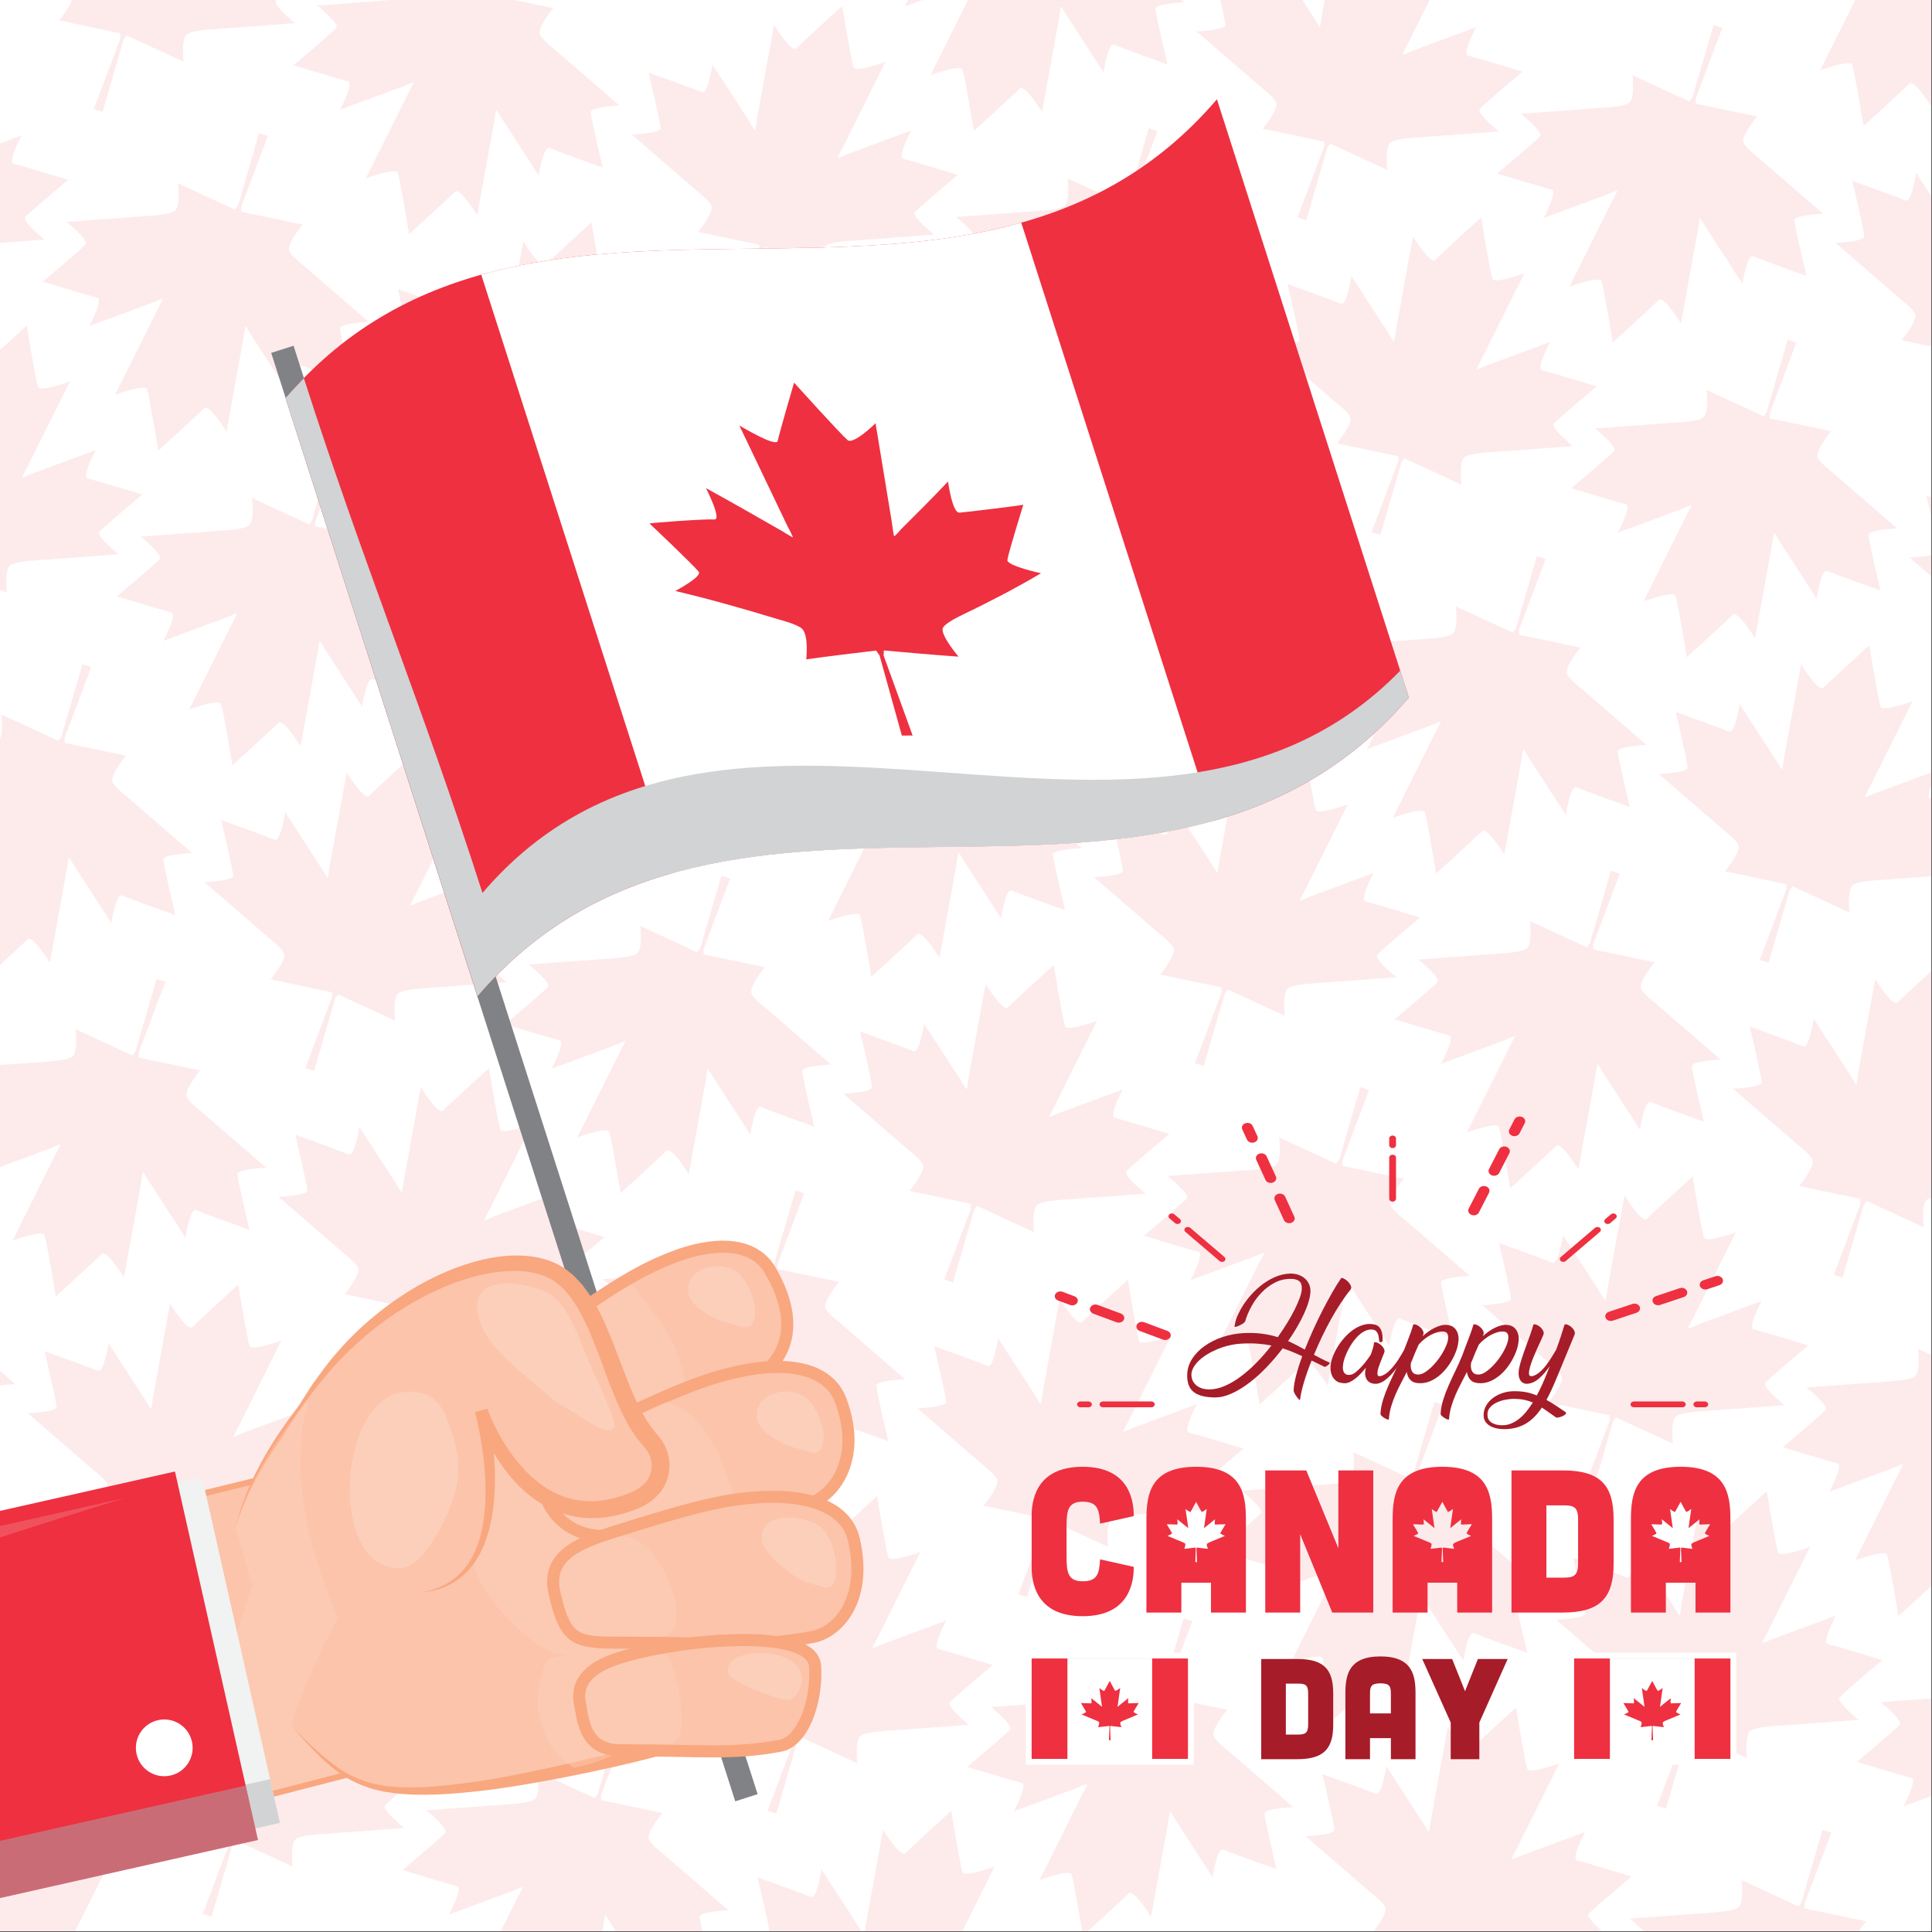 <?xml version="1.0" encoding="utf-8"?>
<!-- Generator: Adobe Illustrator 27.5.0, SVG Export Plug-In . SVG Version: 6.00 Build 0)  -->
<svg version="1.1" id="Capa_1" xmlns="http://www.w3.org/2000/svg" xmlns:xlink="http://www.w3.org/1999/xlink" x="0px" y="0px"
	 viewBox="0 0 2122 2122" style="enable-background:new 0 0 2122 2122;" xml:space="preserve">
<rect x="0" y="0" width="2122" height="2122" fill="#333333" stroke="none"/>
<g>
	<rect x="0.007" y="0.007" style="fill:#FFFFFF;" width="2121.306" height="2121.306"/>
	<g style="opacity:0.1;">
		<g>
			<path style="fill:#EE3041;" d="M2037.66,0.007l-38.477,77.164c0,0,33.038-12.19,35.164-6.012
				c2.663,7.81,12.427,67.313,12.427,67.313s42.245-38.387,50.277-46.558c5.104-5.169,21.788,21.252,24.263,25.247V0.007H2037.66z"
				/>
			<path style="fill:#EE3041;" d="M997.319,0.007c-1.966,4.146-3.579,7.157-3.579,7.157l19.308-7.157H997.319z"/>
			<path style="fill:#EE3041;" d="M1300.807,2.555l-2.945-2.548h-234.634l-41.181,82.571c0,0,33.04-12.19,35.171-6.012
				c2.66,7.815,12.424,67.317,12.424,67.317s42.248-38.392,50.28-46.562c5.52-5.588,24.596,25.793,24.596,25.793l18.887-104.126
				c0,0,1.462-11.44,2.075-11.425c0.663,0.02,5.844,9.023,5.844,9.023l40.784,62.859c0,0,4.989-33.037,11.6-30.265
				c9.62,4.049,58.628,21.554,58.628,21.554s-12.702-53.451-13.203-60.93C1268.744,3.842,1300.807,2.555,1300.807,2.555z"/>
			<path style="fill:#EE3041;" d="M1672.375,78.735c0,0-49.778-15.191-59.916-17.695c-6.962-1.705,8.833-31.176,8.833-31.176
				l-70.367,26.08c0,0-10.514,4.77-10.502,3.912c-0.005-0.955,6.329-12.707,6.329-12.707l23.508-47.142h-115.365l-3.267,18.031
				c0,0-1.462,11.444-2.071,11.43c-0.665-0.024-5.854-9.028-5.854-9.028l-13.259-20.433h-89.977
				c2.743,12.302,5.213,23.995,5.43,27.215c0.397,5.968-31.671,7.24-31.671,7.24l72.382,62.596c0,0,14.304,10.904,15.266,16.322
				c1.525,8.399-15.03,28-15.03,28l67.442,14.148l0.041,5.413l-29.245,77.792l9.647,3.196l23.218-79.804l3.279-4.302l62.538,28.886
				c0,0-2.938-24.161,3.276-29.973c4.468-4.166,25.88-5.491,25.88-5.491l93.405-6.85c0,0-24.945-20.141-21.047-24.697
				C1630.161,114.004,1672.375,78.735,1672.375,78.735z"/>
			<path style="fill:#EE3041;" d="M1691.483,149.609c-4.884,5.695-47.098,40.974-47.098,40.974s49.785,15.186,59.917,17.69
				c6.967,1.715-8.828,31.176-8.828,31.176l70.358-26.07c0,0,10.519-4.779,10.514-3.917c0,0.95-6.334,12.702-6.334,12.702
				l-46.229,92.696c0,0,33.035-12.185,35.167-6.012c2.66,7.824,12.424,67.317,12.424,67.317s42.246-38.387,50.282-46.557
				c5.518-5.583,24.592,25.798,24.592,25.798l18.887-104.126c0,0,1.464-11.444,2.078-11.435c0.663,0.024,5.844,9.028,5.844,9.028
				l40.785,62.859c0,0,4.989-33.038,11.6-30.26c9.62,4.039,58.631,21.554,58.631,21.554s-12.704-53.452-13.208-60.93
				c-0.385-5.973,31.676-7.255,31.676-7.255l-72.377-62.591c0,0-14.306-10.899-15.279-16.322
				c-1.515-8.385,15.04-28.005,15.04-28.005l-67.439-14.139l-0.046-5.412l29.24-77.792l-9.642-3.196l-23.22,79.8l-3.279,4.302
				l-62.528-28.886c0,0,2.935,24.155-3.289,29.977c-4.455,4.166-25.88,5.486-25.88,5.486l-93.397,6.85
				C1670.44,124.912,1695.376,145.058,1691.483,149.609z"/>
			<path style="fill:#EE3041;" d="M2121.313,380.53V215.547l-16.665-25.681c0,0-4.989,33.043-11.6,30.256
				c-9.618-4.039-58.628-21.54-58.628-21.54s12.704,53.447,13.201,60.92c0.402,5.978-31.659,7.25-31.659,7.25l72.379,62.586
				c0,0,14.297,10.913,15.262,16.322c1.523,8.409-15.028,28.009-15.028,28.009L2121.313,380.53z"/>
		</g>
		<g>
			<path style="fill:#EE3041;" d="M303.213,0.782c0.166-0.2,0.482-0.512,0.736-0.775H79.03c-3.216,9.369-14.258,22.46-14.258,22.46
				l67.446,14.139l0.034,5.408l-29.237,77.797l9.647,3.192l23.22-79.795l3.276-4.302l62.531,28.882c0,0-2.928-24.156,3.286-29.968
				c4.463-4.161,25.875-5.491,25.875-5.491l93.407-6.85C324.258,25.478,299.313,5.332,303.213,0.782z"/>
			<path style="fill:#EE3041;" d="M680.464,115.928L608.09,53.337c0,0-14.302-10.909-15.272-16.331
				c-1.52-8.399,15.04-28.005,15.04-28.005L564.96,0.007H429.999l-81.631,5.988c0,0,24.94,20.151,21.047,24.692
				c-4.886,5.7-47.096,40.974-47.096,40.974s49.78,15.191,59.914,17.69c6.97,1.71-8.828,31.166-8.828,31.166l70.36-26.061
				c0,0,10.521-4.774,10.509-3.912c-0.002,0.955-6.336,12.701-6.336,12.701l-46.221,92.706c0,0,33.033-12.2,35.161-6.027
				c2.665,7.82,12.426,67.323,12.426,67.323s42.243-38.387,50.282-46.557c5.515-5.589,24.59,25.798,24.59,25.798l18.894-104.136
				c0,0,1.461-11.444,2.073-11.425c0.655,0.029,5.844,9.018,5.844,9.018l40.784,62.859c0,0,4.991-33.028,11.6-30.251
				c9.627,4.034,58.628,21.549,58.628,21.549S649.3,130.652,648.8,123.168C648.403,117.195,680.464,115.928,680.464,115.928z"/>
			<path style="fill:#EE3041;" d="M1004.944,233.067c4.884-5.705,47.096-40.969,47.096-40.969s-49.783-15.196-59.912-17.695
				c-6.967-1.705,8.824-31.176,8.824-31.176l-70.358,26.08c0,0-10.523,4.775-10.516,3.907c0.007-0.95,6.339-12.697,6.339-12.697
				l46.224-92.701c0,0-33.033,12.19-35.157,6.002c-2.665-7.805-12.424-67.308-12.424-67.308s-42.253,38.377-50.29,46.552
				c-5.515,5.588-24.594-25.788-24.594-25.788l-18.886,104.126c0,0-1.464,11.444-2.071,11.43c-0.665-0.024-5.851-9.023-5.851-9.023
				l-40.775-62.859c0,0-4.998,33.038-11.605,30.255c-9.625-4.039-58.635-21.544-58.635-21.544s12.706,53.442,13.203,60.925
				c0.402,5.973-31.666,7.249-31.666,7.249l72.379,62.582c0,0,14.307,10.908,15.269,16.331c1.513,8.404-15.033,28.005-15.033,28.005
				l67.444,14.143l0.036,5.404l-29.242,77.802l9.651,3.191l23.216-79.809l3.279-4.293l62.533,28.882c0,0-2.935-24.161,3.281-29.973
				c4.468-4.161,25.88-5.491,25.88-5.491l93.404-6.84C1025.988,257.769,1001.043,237.613,1004.944,233.067z"/>
			<path style="fill:#EE3041;" d="M1071.143,262.972c-4.879,5.701-47.093,40.974-47.093,40.974s49.783,15.181,59.914,17.695
				c6.97,1.71-8.828,31.167-8.828,31.167l70.362-26.061c0,0,10.516-4.784,10.507-3.922c0,0.96-6.331,12.702-6.331,12.702
				l-46.229,92.71c0,0,33.038-12.2,35.169-6.022c2.66,7.815,12.427,67.317,12.427,67.317s42.245-38.392,50.277-46.562
				c5.52-5.584,24.594,25.807,24.594,25.807l18.886-104.135c0,0,1.464-11.445,2.076-11.425c0.662,0.02,5.846,9.018,5.846,9.018
				l40.786,62.859c0,0,4.989-33.037,11.595-30.25c9.625,4.029,58.631,21.539,58.631,21.539s-12.702-53.451-13.206-60.93
				c-0.392-5.968,31.674-7.245,31.674-7.245l-72.38-62.581c0,0-14.299-10.909-15.271-16.336
				c-1.518-8.399,15.038-28.005,15.038-28.005l-67.442-14.134l-0.044-5.413l29.245-77.797l-9.651-3.191l-23.22,79.804l-3.274,4.297
				l-62.533-28.881c0,0,2.936,24.146-3.288,29.978c-4.456,4.156-25.873,5.476-25.873,5.476l-93.402,6.86
				C1050.103,238.285,1075.038,258.426,1071.143,262.972z"/>
			<path style="fill:#EE3041;" d="M1706.679,465.353c4.877-5.7,47.094-40.969,47.094-40.969s-49.781-15.196-59.922-17.695
				c-6.96-1.705,8.84-31.176,8.84-31.176l-70.365,26.075c0,0-10.521,4.784-10.509,3.917c-0.003-0.96,6.328-12.702,6.328-12.702
				l46.224-92.706c0,0-33.028,12.195-35.159,6.012c-2.663-7.81-12.424-67.317-12.424-67.317s-42.25,38.377-50.28,46.562
				c-5.52,5.588-24.599-25.793-24.599-25.793l-18.887,104.125c0,0-1.469,11.45-2.073,11.43c-0.662-0.029-5.852-9.023-5.852-9.023
				l-40.776-62.864c0,0-4.999,33.047-11.608,30.26c-9.617-4.039-58.628-21.549-58.628-21.549s12.706,53.442,13.205,60.925
				c0.397,5.978-31.666,7.254-31.666,7.254l72.377,62.586c0,0,14.302,10.899,15.271,16.331c1.518,8.399-15.042,28-15.042,28
				l67.449,14.143l0.039,5.403l-29.242,77.797l9.647,3.191l23.225-79.799l3.271-4.297l62.536,28.886c0,0-2.933-24.161,3.281-29.973
				c4.463-4.161,25.878-5.496,25.878-5.496l93.407-6.845C1727.721,490.049,1702.774,469.898,1706.679,465.353z"/>
			<path style="fill:#EE3041;" d="M1772.878,495.257c-4.884,5.695-47.091,40.974-47.091,40.974s49.773,15.186,59.907,17.695
				c6.97,1.71-8.825,31.167-8.825,31.167l70.36-26.066c0,0,10.516-4.775,10.509-3.912c0,0.95-6.334,12.701-6.334,12.701
				l-46.224,92.706c0,0,33.035-12.2,35.159-6.022c2.665,7.819,12.427,67.312,12.427,67.312s42.253-38.387,50.285-46.553
				c5.515-5.588,24.592,25.798,24.592,25.798l18.891-104.131c0,0,1.459-11.444,2.066-11.425c0.67,0.024,5.849,9.023,5.849,9.023
				l40.781,62.849c0,0,4.991-33.033,11.603-30.25c9.627,4.039,58.635,21.549,58.635,21.549s-12.706-53.452-13.203-60.93
				c-0.399-5.973,31.664-7.245,31.664-7.245l-72.374-62.596c0,0-14.302-10.904-15.274-16.321
				c-1.518-8.4,15.035-28.005,15.035-28.005l-67.439-14.143l-0.041-5.404l29.242-77.802l-9.654-3.191l-23.213,79.809l-3.272,4.293
				l-62.54-28.882c0,0,2.938,24.146-3.286,29.973c-4.456,4.166-25.875,5.486-25.875,5.486l-93.405,6.85
				C1751.831,470.566,1776.773,490.717,1772.878,495.257z"/>
			<path style="fill:#EE3041;" d="M2121.313,546.2c-3.394-1.218-5.499-1.969-5.499-1.969s2.604,10.948,5.499,23.625V546.2z"/>
			<path style="fill:#EE3041;" d="M2121.313,609.6c-9.371,2.217-23.956,2.801-23.956,2.801l23.956,20.716V609.6z"/>
			<path style="fill:#EE3041;" d="M27.805,238.485c4.887-5.705,47.101-40.979,47.101-40.979s-49.775-15.186-59.909-17.701
				c-6.972-1.705,8.824-31.162,8.824-31.162l-23.812,8.818v109.29l48.855-3.586C48.862,263.167,23.917,243.026,27.805,238.485z"/>
			<path style="fill:#EE3041;" d="M94.017,268.39c-4.887,5.69-47.096,40.959-47.096,40.959s49.781,15.196,59.912,17.705
				c6.972,1.705-8.831,31.162-8.831,31.162l70.367-26.076c0,0,10.519-4.774,10.504-3.902c0,0.955-6.329,12.702-6.329,12.702
				l-46.233,92.701c0,0,33.04-12.195,35.169-6.012c2.66,7.81,12.427,67.308,12.427,67.308s42.243-38.372,50.277-46.548
				c5.518-5.593,24.597,25.788,24.597,25.788l18.886-104.121c0,0,1.462-11.454,2.075-11.44c0.661,0.029,5.849,9.023,5.849,9.023
				l40.782,62.864c0,0,4.989-33.042,11.598-30.25c9.622,4.034,58.633,21.535,58.633,21.535s-12.706-53.442-13.206-60.926
				c-0.4-5.968,31.671-7.25,31.671-7.25l-72.377-62.581c0,0-14.302-10.918-15.276-16.326c-1.52-8.399,15.042-28,15.042-28
				l-67.446-14.139l-0.044-5.418l29.242-77.802l-9.644-3.191l-23.218,79.809l-3.281,4.302l-62.536-28.891
				c0,0,2.941,24.156-3.281,29.982c-4.455,4.161-25.875,5.491-25.875,5.491l-93.4,6.835
				C72.974,243.683,97.907,263.839,94.017,268.39z"/>
			<path style="fill:#EE3041;" d="M729.538,470.77c4.889-5.705,47.099-40.974,47.099-40.974s-49.778-15.191-59.912-17.7
				c-6.965-1.705,8.826-31.167,8.826-31.167L655.188,407c0,0-10.516,4.774-10.504,3.912c0-0.955,6.334-12.706,6.334-12.706
				l46.229-92.701c0,0-33.038,12.19-35.166,6.017c-2.66-7.82-12.424-67.307-12.424-67.307s-42.248,38.362-50.284,46.548
				c-5.515,5.583-24.594-25.793-24.594-25.793l-18.889,104.136c0,0-1.457,11.43-2.068,11.425c-0.662-0.029-5.854-9.023-5.854-9.023
				l-40.784-62.859c0,0-4.989,33.033-11.595,30.246c-9.622-4.029-58.633-21.539-58.633-21.539s12.704,53.442,13.201,60.935
				c0.4,5.958-31.663,7.235-31.663,7.235l72.372,62.591c0,0,14.307,10.913,15.276,16.327c1.515,8.399-15.04,28.009-15.04,28.009
				l67.444,14.134l0.044,5.418l-29.242,77.787l9.649,3.196l23.215-79.799l3.279-4.298l62.528,28.877c0,0-2.928-24.16,3.289-29.978
				c4.46-4.156,25.88-5.486,25.88-5.486l93.405-6.845C750.59,495.457,725.648,475.311,729.538,470.77z"/>
			<path style="fill:#EE3041;" d="M795.744,500.665c-4.884,5.7-47.093,40.964-47.093,40.964s49.78,15.206,59.914,17.7
				c6.969,1.715-8.831,31.176-8.831,31.176l70.365-26.075c0,0,10.521-4.78,10.506-3.917c-0.005,0.96-6.331,12.707-6.331,12.707
				l-46.234,92.705c0,0,33.042-12.195,35.167-6.007c2.665,7.805,12.431,67.307,12.431,67.307s42.243-38.382,50.28-46.548
				c5.515-5.598,24.592,25.783,24.592,25.783l18.889-104.126c0,0,1.464-11.444,2.076-11.43c0.66,0.019,5.849,9.018,5.849,9.018
				l40.78,62.864c0,0,4.992-33.042,11.593-30.251c9.627,4.034,58.64,21.539,58.64,21.539s-12.706-53.452-13.208-60.925
				c-0.39-5.968,31.674-7.254,31.674-7.254l-72.379-62.577c0,0-14.302-10.918-15.272-16.331c-1.52-8.394,15.035-28,15.035-28
				l-67.439-14.139l-0.046-5.427l29.242-77.787l-9.647-3.191l-23.218,79.794l-3.281,4.307l-62.528-28.882
				c0,0,2.928,24.146-3.286,29.973c-4.456,4.161-25.883,5.491-25.883,5.491l-93.392,6.845
				C774.707,475.974,799.64,496.12,795.744,500.665z"/>
			<path style="fill:#EE3041;" d="M1431.266,703.056c4.892-5.71,47.103-40.969,47.103-40.969s-49.78-15.196-59.912-17.71
				c-6.972-1.701,8.823-31.157,8.823-31.157l-70.362,26.065c0,0-10.514,4.779-10.502,3.912c-0.008-0.955,6.331-12.716,6.331-12.716
				l46.227-92.696c0,0-33.03,12.2-35.162,6.022c-2.66-7.815-12.424-67.308-12.424-67.308s-42.251,38.357-50.289,46.547
				c-5.51,5.588-24.589-25.798-24.589-25.798l-18.899,104.136c0,0-1.457,11.439-2.058,11.425c-0.668-0.024-5.856-9.013-5.856-9.013
				l-40.782-62.864c0,0-4.989,33.038-11.6,30.241c-9.627-4.019-58.628-21.534-58.628-21.534s12.704,53.447,13.196,60.93
				c0.409,5.968-31.661,7.24-31.661,7.24l72.379,62.596c0,0,14.302,10.909,15.269,16.317c1.523,8.404-15.038,28.014-15.038,28.014
				l67.444,14.139l0.039,5.408l-29.237,77.797l9.644,3.192l23.218-79.8l3.274-4.292l62.538,28.877c0,0-2.929-24.161,3.284-29.978
				c4.463-4.156,25.88-5.486,25.88-5.486l93.404-6.855C1452.321,727.738,1427.38,707.596,1431.266,703.056z"/>
			<path style="fill:#EE3041;" d="M1497.477,732.956c-4.887,5.69-47.094,40.964-47.094,40.964s49.778,15.191,59.907,17.7
				c6.977,1.705-8.823,31.172-8.823,31.172l70.362-26.075c0,0,10.516-4.775,10.507-3.912c0,0.955-6.331,12.706-6.331,12.706
				l-46.231,92.701c0,0,33.038-12.19,35.164-6.012c2.667,7.815,12.426,67.317,12.426,67.317s42.246-38.382,50.28-46.553
				c5.52-5.598,24.594,25.783,24.594,25.783l18.889-104.121c0,0,1.467-11.45,2.076-11.43c0.665,0.019,5.846,9.019,5.846,9.019
				l40.781,62.864c0,0,4.991-33.047,11.603-30.255c9.62,4.029,58.631,21.539,58.631,21.539s-12.702-53.447-13.203-60.925
				c-0.395-5.964,31.671-7.25,31.671-7.25l-72.377-62.586c0,0-14.304-10.913-15.284-16.322c-1.51-8.404,15.048-28.005,15.048-28.005
				l-67.444-14.138l-0.041-5.423l29.237-77.792l-9.647-3.191l-23.213,79.799l-3.281,4.302l-62.528-28.881
				c0,0,2.936,24.151-3.289,29.968c-4.458,4.171-25.883,5.501-25.883,5.501l-93.392,6.835
				C1476.437,708.254,1501.37,728.41,1497.477,732.956z"/>
			<path style="fill:#EE3041;" d="M2121.313,876.954c-0.414-0.107-0.794-0.204-1.128-0.287c-3.215-0.784-1.566-7.493,1.128-14.485
				V848.35l-62.662,23.216c0,0-10.519,4.779-10.509,3.917c0-0.95,6.336-12.711,6.336-12.711l46.226-92.696
				c0,0-33.03,12.195-35.159,6.022c-2.66-7.82-12.434-67.318-12.434-67.318s-42.243,38.368-50.277,46.558
				c-5.517,5.583-24.592-25.798-24.592-25.798l-18.889,104.135c0,0-1.466,11.435-2.07,11.425c-0.667-0.024-5.852-9.023-5.852-9.023
				l-40.786-62.864c0,0-4.989,33.038-11.595,30.251c-9.63-4.03-58.635-21.534-58.635-21.534s12.706,53.442,13.201,60.93
				c0.404,5.954-31.659,7.235-31.659,7.235l72.374,62.601c0,0,14.3,10.903,15.267,16.317c1.525,8.399-15.03,28.01-15.03,28.01
				l67.439,14.143l0.044,5.408l-29.242,77.792l9.647,3.196l23.218-79.804l3.276-4.297l62.531,28.881c0,0-2.928-24.16,3.289-29.977
				c4.458-4.156,25.88-5.486,25.88-5.486l60.665-4.453V876.954z"/>
		</g>
		<g>
			<path style="fill:#EE3041;" d="M109.207,584.129c4.882-5.695,47.096-40.969,47.096-40.969s-49.783-15.186-59.914-17.695
				c-6.967-1.71,8.828-31.171,8.828-31.171l-70.362,26.07c0,0-10.519,4.775-10.507,3.912c0-0.95,6.331-12.702,6.331-12.702
				l46.226-92.7c0,0-33.033,12.185-35.166,6.012c-2.66-7.81-12.417-67.308-12.417-67.308s-15.354,13.949-29.315,26.821v263.189
				l7.679,3.547c0,0-2.936-24.156,3.284-29.978c4.46-4.166,25.878-5.486,25.878-5.486l93.405-6.85
				C130.253,608.82,105.31,588.674,109.207,584.129z"/>
			<path style="fill:#EE3041;" d="M175.409,614.033c-4.884,5.706-47.093,40.965-47.093,40.965s49.775,15.196,59.907,17.7
				c6.974,1.715-8.824,31.176-8.824,31.176l70.358-26.07c0,0,10.528-4.789,10.519-3.922c-0.01,0.96-6.341,12.711-6.341,12.711
				l-46.221,92.696c0,0,33.035-12.19,35.159-6.007c2.665,7.805,12.429,67.312,12.429,67.312s42.243-38.387,50.274-46.557
				c5.52-5.593,24.602,25.798,24.602,25.798l18.886-104.135c0,0,1.462-11.44,2.076-11.43c0.658,0.02,5.842,9.023,5.842,9.023
				l40.779,62.864c0,0,4.996-33.037,11.605-30.26c9.627,4.034,58.633,21.539,58.633,21.539s-12.709-53.432-13.206-60.925
				c-0.397-5.963,31.669-7.245,31.669-7.245l-72.379-62.581c0,0-14.299-10.904-15.272-16.327
				c-1.518-8.404,15.04-28.009,15.04-28.009l-67.439-14.144l-0.044-5.403l29.237-77.792l-9.644-3.196l-23.218,79.804l-3.274,4.288
				l-62.538-28.872c0,0,2.933,24.151-3.286,29.968c-4.458,4.161-25.878,5.486-25.878,5.486l-93.397,6.85
				C154.369,589.337,179.302,609.488,175.409,614.033z"/>
			<path style="fill:#EE3041;" d="M810.94,816.419c4.882-5.695,47.094-40.979,47.094-40.979s-49.778-15.182-59.917-17.69
				c-6.965-1.71,8.828-31.167,8.828-31.167l-70.362,26.065c0,0-10.519,4.779-10.512,3.912c0.002-0.95,6.341-12.702,6.341-12.702
				l46.222-92.706c0,0-33.03,12.195-35.162,6.022c-2.66-7.82-12.419-67.313-12.419-67.313s-42.258,38.372-50.292,46.553
				c-5.508,5.583-24.587-25.798-24.587-25.798l-18.899,104.13c0,0-1.457,11.44-2.063,11.425c-0.668-0.024-5.851-9.023-5.851-9.023
				l-40.782-62.85c0,0-4.989,33.033-11.6,30.246c-9.622-4.029-58.633-21.544-58.633-21.544s12.704,53.451,13.201,60.93
				c0.407,5.968-31.656,7.245-31.656,7.245l72.372,62.582c0,0,14.304,10.918,15.269,16.336c1.518,8.395-15.035,28.004-15.035,28.004
				l67.446,14.139l0.037,5.408l-29.242,77.802l9.647,3.191l23.22-79.799l3.274-4.302l62.533,28.881c0,0-2.93-24.156,3.291-29.978
				c4.461-4.16,25.878-5.49,25.878-5.49l93.405-6.85C831.985,841.101,807.04,820.955,810.94,816.419z"/>
			<path style="fill:#EE3041;" d="M877.14,846.319c-4.887,5.705-47.094,40.969-47.094,40.969s49.778,15.196,59.909,17.701
				c6.97,1.705-8.828,31.162-8.828,31.162l70.362-26.061c0,0,10.521-4.789,10.512-3.922c0,0.965-6.334,12.711-6.334,12.711
				l-46.224,92.701c0,0,33.033-12.2,35.159-6.012c2.662,7.81,12.426,67.307,12.426,67.307s42.25-38.377,50.277-46.547
				c5.52-5.593,24.597,25.783,24.597,25.783l18.894-104.121c0,0,1.459-11.449,2.066-11.435c0.669,0.024,5.851,9.023,5.851,9.023
				l40.784,62.864c0,0,4.989-33.042,11.595-30.256c9.627,4.03,58.631,21.539,58.631,21.539s-12.699-53.432-13.198-60.925
				c-0.397-5.963,31.664-7.255,31.664-7.255l-72.375-62.577c0,0-14.299-10.908-15.271-16.321
				c-1.518-8.409,15.035-28.01,15.035-28.01l-67.439-14.148l-0.041-5.399l29.237-77.797l-9.647-3.191l-23.218,79.8l-3.274,4.292
				l-62.533-28.882c0,0,2.928,24.161-3.291,29.973c-4.453,4.16-25.875,5.49-25.875,5.49l-93.4,6.84
				C856.097,821.617,881.03,841.773,877.14,846.319z"/>
			<path style="fill:#EE3041;" d="M1512.668,1048.699c4.877-5.7,47.099-40.969,47.099-40.969s-49.783-15.186-59.917-17.695
				c-6.965-1.71,8.833-31.166,8.833-31.166l-70.362,26.06c0,0-10.524,4.784-10.509,3.922c-0.005-0.955,6.329-12.701,6.329-12.701
				l46.229-92.71c0,0-33.033,12.195-35.166,6.022c-2.66-7.815-12.424-67.317-12.424-67.317s-42.253,38.382-50.279,46.562
				c-5.517,5.579-24.592-25.798-24.592-25.798l-18.896,104.131c0,0-1.459,11.43-2.063,11.425c-0.672-0.024-5.854-9.023-5.854-9.023
				l-40.781-62.859c0,0-4.996,33.038-11.6,30.256c-9.627-4.034-58.635-21.544-58.635-21.544s12.708,53.446,13.203,60.925
				c0.405,5.968-31.659,7.24-31.659,7.24l72.38,62.591c0,0,14.294,10.919,15.269,16.336c1.518,8.395-15.042,28.005-15.042,28.005
				l67.444,14.139l0.041,5.403l-29.237,77.802l9.642,3.192l23.22-79.804l3.276-4.297l62.531,28.882c0,0-2.931-24.151,3.289-29.978
				c4.463-4.161,25.878-5.486,25.878-5.486l93.402-6.855C1533.713,1073.386,1508.771,1053.245,1512.668,1048.699z"/>
			<path style="fill:#EE3041;" d="M1578.872,1078.604c-4.889,5.705-47.091,40.974-47.091,40.974s49.773,15.186,59.907,17.69
				c6.97,1.715-8.828,31.171-8.828,31.171l70.365-26.061c0,0,10.516-4.789,10.509-3.927c-0.003,0.96-6.341,12.706-6.341,12.706
				l-46.221,92.701c0,0,33.04-12.19,35.161-6.002c2.66,7.805,12.426,67.307,12.426,67.307s42.251-38.382,50.278-46.553
				c5.52-5.593,24.601,25.783,24.601,25.783l18.887-104.121c0,0,1.461-11.445,2.073-11.43c0.665,0.019,5.844,9.023,5.844,9.023
				l40.784,62.859c0,0,4.991-33.038,11.605-30.256c9.617,4.034,58.633,21.54,58.633,21.54s-12.714-53.442-13.206-60.925
				c-0.399-5.968,31.664-7.25,31.664-7.25l-72.377-62.577c0,0-14.302-10.918-15.274-16.331c-1.518-8.404,15.037-28.01,15.037-28.01
				l-67.437-14.139l-0.041-5.408l29.237-77.787l-9.652-3.201l-23.215,79.804l-3.272,4.292l-62.537-28.877
				c0,0,2.935,24.151-3.286,29.973c-4.458,4.161-25.878,5.481-25.878,5.481l-93.397,6.85
				C1557.83,1053.908,1582.768,1074.058,1578.872,1078.604z"/>
			<path style="fill:#EE3041;" d="M2121.313,1315.635v-249.167c-13.118,11.99-31.988,29.325-37.086,34.518
				c-5.513,5.579-24.594-25.803-24.594-25.803l-18.886,104.141c0,0-1.462,11.434-2.071,11.425c-0.667-0.029-5.851-9.023-5.851-9.023
				l-40.78-62.859c0,0-4.996,33.042-11.605,30.255c-9.622-4.034-58.633-21.549-58.633-21.549s12.704,53.452,13.203,60.935
				c0.407,5.963-31.656,7.235-31.656,7.235l72.37,62.591c0,0,14.304,10.909,15.269,16.336c1.525,8.394-15.033,28-15.033,28
				l67.444,14.143l0.036,5.404l-29.235,77.807l9.64,3.191l23.218-79.814l3.279-4.293l62.535,28.886c0,0-2.936-24.16,3.288-29.977
				C2117.165,1317.086,2119.04,1316.297,2121.313,1315.635z"/>
			<path style="fill:#EE3041;" d="M211.063,936.959l-72.374-62.582c0,0-14.304-10.903-15.279-16.331c-1.515-8.394,15.04-28,15.04-28
				l-67.444-14.139l-0.041-5.418l29.242-77.787l-9.647-3.206l-23.22,79.809l-3.276,4.302l-62.54-28.891c0,0,2.3,18.972-1.515,27.332
				v247.876c12.09-11.094,25.919-23.873,30.175-28.199c5.515-5.588,24.592,25.793,24.592,25.793l18.889-104.131
				c0,0,1.459-11.434,2.073-11.425c0.66,0.024,5.849,9.018,5.849,9.018l40.776,62.874c0,0,4.994-33.048,11.608-30.265
				c9.615,4.044,58.628,21.549,58.628,21.549s-12.706-53.452-13.205-60.935C178.992,938.245,211.063,936.959,211.063,936.959z"/>
			<path style="fill:#EE3041;" d="M535.532,1054.102c4.889-5.69,47.098-40.969,47.098-40.969s-49.776-15.186-59.912-17.685
				c-6.97-1.715,8.823-31.176,8.823-31.176l-70.357,26.07c0,0-10.514,4.774-10.509,3.912c0-0.95,6.331-12.702,6.331-12.702
				l46.229-92.696c0,0-33.03,12.19-35.159,6.007c-2.663-7.81-12.424-67.313-12.424-67.313s-42.253,38.372-50.287,46.552
				c-5.518,5.589-24.597-25.783-24.597-25.783l-18.891,104.116c0,0-1.457,11.445-2.063,11.435c-0.668-0.019-5.856-9.023-5.856-9.023
				l-40.777-62.859c0,0-4.991,33.043-11.6,30.256c-9.62-4.039-58.631-21.555-58.631-21.555s12.699,53.452,13.198,60.93
				c0.405,5.978-31.668,7.245-31.668,7.245l72.374,62.596c0,0,14.312,10.903,15.281,16.321c1.513,8.4-15.042,28.01-15.042,28.01
				l67.451,14.139l0.036,5.413l-29.242,77.792l9.647,3.192l23.22-79.8l3.274-4.302l62.533,28.892c0,0-2.93-24.171,3.284-29.978
				c4.468-4.166,25.883-5.496,25.883-5.496l93.404-6.845C556.584,1078.799,531.639,1058.663,535.532,1054.102z"/>
			<path style="fill:#EE3041;" d="M601.741,1084.012c-4.887,5.7-47.101,40.974-47.101,40.974s49.785,15.191,59.917,17.691
				c6.974,1.71-8.828,31.171-8.828,31.171l70.363-26.075c0,0,10.518-4.765,10.509-3.907c0,0.955-6.329,12.702-6.329,12.702
				l-46.233,92.706c0,0,33.04-12.195,35.169-6.022c2.658,7.82,12.424,67.318,12.424,67.318s42.246-38.382,50.28-46.553
				c5.52-5.588,24.592,25.793,24.592,25.793l18.894-104.131c0,0,1.459-11.445,2.073-11.43c0.658,0.029,5.846,9.023,5.846,9.023
				l40.78,62.864c0,0,4.993-33.047,11.602-30.256c9.615,4.034,58.628,21.549,58.628,21.549s-12.697-53.451-13.203-60.934
				c-0.39-5.963,31.674-7.245,31.674-7.245l-72.379-62.586c0,0-14.302-10.904-15.269-16.327c-1.52-8.395,15.033-28,15.033-28
				l-67.442-14.143l-0.046-5.413l29.245-77.802l-9.647-3.191l-23.22,79.8l-3.274,4.312l-62.533-28.891
				c0,0,2.931,24.156-3.284,29.973c-4.46,4.17-25.88,5.491-25.88,5.491l-93.402,6.845
				C580.697,1059.316,605.637,1079.471,601.741,1084.012z"/>
			<path style="fill:#EE3041;" d="M1237.266,1286.393c4.887-5.7,47.098-40.969,47.098-40.969s-49.778-15.191-59.917-17.685
				c-6.967-1.715,8.833-31.186,8.833-31.186l-70.365,26.075c0,0-10.511,4.775-10.501,3.917c-0.007-0.955,6.329-12.701,6.329-12.701
				l46.224-92.701c0,0-33.028,12.185-35.162,6.012c-2.663-7.81-12.426-67.317-12.426-67.317s-42.251,38.377-50.285,46.557
				c-5.513,5.583-24.594-25.793-24.594-25.793l-18.887,104.126c0,0-1.459,11.439-2.065,11.425c-0.67-0.019-5.859-9.013-5.859-9.013
				l-40.777-62.869c0,0-4.992,33.042-11.607,30.256c-9.622-4.034-58.623-21.545-58.623-21.545s12.701,53.452,13.203,60.93
				c0.395,5.973-31.671,7.245-31.671,7.245l72.379,62.596c0,0,14.305,10.904,15.269,16.322c1.52,8.399-15.028,28.009-15.028,28.009
				l67.439,14.129l0.041,5.422l-29.245,77.787l9.647,3.196l23.218-79.799l3.279-4.307l62.532,28.896c0,0-2.93-24.17,3.284-29.987
				c4.463-4.161,25.88-5.486,25.88-5.486l93.405-6.855C1258.315,1311.079,1233.37,1290.948,1237.266,1286.393z"/>
			<path style="fill:#EE3041;" d="M1303.472,1316.297c-4.884,5.705-47.096,40.974-47.096,40.974s49.783,15.196,59.914,17.685
				c6.972,1.72-8.828,31.181-8.828,31.181l70.362-26.075c0,0,10.516-4.774,10.509-3.917c0,0.955-6.331,12.701-6.331,12.701
				l-46.234,92.71c0,0,33.043-12.2,35.164-6.017c2.662,7.815,12.429,67.317,12.429,67.317s42.248-38.387,50.282-46.562
				c5.515-5.583,24.594,25.797,24.594,25.797l18.886-104.13c0,0,1.459-11.44,2.075-11.425c0.662,0.02,5.849,9.018,5.849,9.018
				l40.776,62.864c0,0,4.991-33.042,11.6-30.26c9.622,4.044,58.633,21.549,58.633,21.549s-12.706-53.447-13.203-60.93
				c-0.395-5.963,31.668-7.249,31.668-7.249l-72.374-62.577c0,0-14.307-10.918-15.279-16.331c-1.513-8.405,15.042-28,15.042-28
				l-67.446-14.139l-0.044-5.427l29.245-77.787l-9.644-3.191l-23.22,79.794l-3.279,4.307l-62.531-28.882
				c0,0,2.941,24.146-3.286,29.973c-4.458,4.16-25.88,5.486-25.88,5.486l-93.397,6.85
				C1282.429,1291.606,1307.367,1311.752,1303.472,1316.297z"/>
			<path style="fill:#EE3041;" d="M1938.996,1518.678c4.889-5.7,47.096-40.974,47.096-40.974s-49.773-15.187-59.912-17.69
				c-6.967-1.705,8.831-31.172,8.831-31.172l-70.367,26.076c0,0-10.511,4.774-10.506,3.907c0-0.95,6.334-12.696,6.334-12.696
				l46.228-92.701c0,0-33.03,12.19-35.164,6.012c-2.66-7.815-12.422-67.313-12.422-67.313s-42.248,38.372-50.285,46.553
				c-5.517,5.588-24.594-25.793-24.594-25.793l-18.884,104.131c0,0-1.467,11.44-2.075,11.425c-0.665-0.024-5.849-9.013-5.849-9.013
				l-40.784-62.869c0,0-4.994,33.043-11.603,30.256c-9.622-4.044-58.628-21.549-58.628-21.549s12.701,53.447,13.198,60.93
				c0.4,5.978-31.656,7.25-31.656,7.25l72.372,62.591c0,0,14.304,10.904,15.266,16.317c1.523,8.405-15.03,28.019-15.03,28.019
				l67.447,14.129l0.031,5.413l-29.24,77.797l9.649,3.192l23.22-79.799l3.274-4.307l62.533,28.891c0,0-2.931-24.161,3.291-29.978
				c4.453-4.161,25.875-5.486,25.875-5.486l93.402-6.855C1960.046,1543.37,1935.103,1523.229,1938.996,1518.678z"/>
			<path style="fill:#EE3041;" d="M2121.313,1488.32l-14.589-6.738c0,0,2.938,24.151-3.282,29.973
				c-4.46,4.161-25.885,5.491-25.885,5.491l-93.397,6.84c0,0,24.935,20.156,21.047,24.702c-4.894,5.69-47.098,40.974-47.098,40.974
				s49.78,15.181,59.919,17.685c6.963,1.71-8.838,31.176-8.838,31.176l70.365-26.075c0,0,10.511-4.775,10.509-3.912
				c0,0.95-6.328,12.702-6.328,12.702l-46.231,92.71c0,0,33.035-12.209,35.161-6.022c2.663,7.82,12.428,67.323,12.428,67.323
				s21.011-19.094,36.219-33.223V1488.32z"/>
		</g>
		<g>
			<path style="fill:#EE3041;" d="M292.458,1282.607l-72.38-62.582c0,0-14.302-10.904-15.269-16.331
				c-1.52-8.39,15.033-27.995,15.033-27.995l-67.439-14.148l-0.041-5.408l29.239-77.792l-9.647-3.196l-23.22,79.799l-3.274,4.297
				l-62.535-28.877c0,0,2.933,24.141-3.291,29.973c-4.458,4.161-25.873,5.481-25.873,5.481l-53.753,3.946v112.028l55.749-20.658
				c0,0,10.519-4.774,10.509-3.907c-0.005,0.946-6.336,12.702-6.336,12.702l-46.222,92.696c0,0,33.03-12.185,35.162-6.017
				c2.66,7.815,12.421,67.317,12.421,67.317s42.246-38.387,50.285-46.562c5.518-5.588,24.594,25.802,24.594,25.802l18.891-104.131
				c0,0,1.459-11.444,2.073-11.435c0.656,0.019,5.844,9.023,5.844,9.023l40.782,62.864c0,0,4.994-33.042,11.598-30.26
				c9.629,4.039,58.628,21.554,58.628,21.554s-12.694-53.447-13.196-60.93C260.387,1283.898,292.458,1282.607,292.458,1282.607z"/>
			<path style="fill:#EE3041;" d="M616.932,1399.76c4.88-5.705,47.101-40.974,47.101-40.974s-49.785-15.181-59.917-17.69
				c-6.972-1.715,8.823-31.176,8.823-31.176l-70.357,26.071c0,0-10.521,4.779-10.516,3.917c0.005-0.955,6.341-12.701,6.341-12.701
				l46.221-92.696c0,0-33.03,12.185-35.161,6.007c-2.658-7.81-12.422-67.312-12.422-67.312s-42.253,38.377-50.289,46.548
				c-5.51,5.593-24.592-25.788-24.592-25.788l-18.887,104.126c0,0-1.461,11.44-2.073,11.43c-0.665-0.02-5.849-9.023-5.849-9.023
				l-40.774-62.864c0,0-4.996,33.042-11.605,30.26c-9.625-4.034-58.633-21.559-58.633-21.559s12.706,53.461,13.203,60.94
				c0.397,5.973-31.664,7.245-31.664,7.245l72.374,62.596c0,0,14.304,10.908,15.274,16.321c1.508,8.4-15.037,28.01-15.037,28.01
				l67.444,14.134l0.037,5.418l-29.24,77.787l9.649,3.192l23.218-79.794l3.276-4.302l62.533,28.887c0,0-2.933-24.156,3.286-29.978
				c4.463-4.166,25.878-5.486,25.878-5.486l93.405-6.86C637.98,1424.443,613.027,1404.311,616.932,1399.76z"/>
			<path style="fill:#EE3041;" d="M683.134,1429.666c-4.882,5.695-47.099,40.969-47.099,40.969s49.785,15.191,59.919,17.69
				c6.967,1.705-8.833,31.181-8.833,31.181l70.365-26.085c0,0,10.514-4.76,10.506-3.898c0.005,0.94-6.333,12.702-6.333,12.702
				l-46.221,92.696c0,0,33.033-12.19,35.161-6.022c2.66,7.819,12.426,67.327,12.426,67.327s42.248-38.387,50.278-46.562
				c5.517-5.589,24.599,25.802,24.599,25.802l18.887-104.14c0,0,1.459-11.435,2.068-11.425c0.67,0.019,5.852,9.018,5.852,9.018
				l40.784,62.869c0,0,4.991-33.048,11.598-30.265c9.625,4.044,58.631,21.554,58.631,21.554s-12.704-53.452-13.201-60.935
				c-0.397-5.954,31.668-7.245,31.668-7.245l-72.377-62.581c0,0-14.304-10.908-15.274-16.336c-1.515-8.395,15.037-28,15.037-28
				l-67.444-14.144l-0.039-5.408l29.239-77.792l-9.644-3.201l-23.22,79.809l-3.279,4.297l-62.53-28.877
				c0,0,2.933,24.141-3.289,29.973c-4.458,4.156-25.875,5.481-25.875,5.481l-93.405,6.85
				C662.089,1404.969,687.025,1425.125,683.134,1429.666z"/>
			<path style="fill:#EE3041;" d="M1318.663,1632.046c4.882-5.705,47.096-40.979,47.096-40.979s-49.783-15.177-59.916-17.685
				c-6.962-1.71,8.838-31.171,8.838-31.171l-70.365,26.07c0,0-10.524,4.78-10.512,3.917c0-0.955,6.332-12.707,6.332-12.707
				l46.226-92.696c0,0-33.033,12.185-35.162,5.998c-2.663-7.805-12.424-67.298-12.424-67.298s-42.25,38.372-50.28,46.543
				c-5.52,5.589-24.599-25.783-24.599-25.783l-18.889,104.121c0,0-1.464,11.444-2.071,11.435c-0.667-0.024-5.851-9.028-5.851-9.028
				l-40.779-62.859c0,0-4.999,33.038-11.603,30.256c-9.622-4.03-58.631-21.554-58.631-21.554s12.704,53.457,13.201,60.94
				c0.4,5.968-31.664,7.244-31.664,7.244l72.38,62.591c0,0,14.304,10.909,15.269,16.322c1.52,8.405-15.035,28.01-15.035,28.01
				l67.447,14.134l0.036,5.413l-29.238,77.797l9.645,3.191l23.222-79.795l3.272-4.307l62.536,28.887c0,0-2.938-24.166,3.281-29.983
				c4.468-4.161,25.878-5.486,25.878-5.486l93.407-6.85C1339.71,1656.733,1314.766,1636.591,1318.663,1632.046z"/>
			<path style="fill:#EE3041;" d="M1384.864,1661.951c-4.884,5.7-47.088,40.974-47.088,40.974s49.775,15.191,59.909,17.685
				c6.969,1.71-8.828,31.172-8.828,31.172l70.362-26.07c0,0,10.512-4.775,10.509-3.907c0,0.95-6.336,12.701-6.336,12.701
				l-46.221,92.705c0,0,33.03-12.195,35.159-6.022c2.66,7.82,12.426,67.318,12.426,67.318s42.246-38.377,50.282-46.553
				c5.515-5.588,24.597,25.793,24.597,25.793l18.884-104.13c0,0,1.464-11.445,2.073-11.43c0.667,0.02,5.849,9.019,5.849,9.019
				l40.78,62.869c0,0,4.994-33.047,11.603-30.26c9.622,4.034,58.633,21.554,58.633,21.554s-12.704-53.452-13.203-60.935
				c-0.402-5.963,31.666-7.255,31.666-7.255l-72.377-62.576c0,0-14.302-10.908-15.274-16.331
				c-1.518-8.404,15.035-28.009,15.035-28.009l-67.439-14.134l-0.041-5.408l29.24-77.802l-9.649-3.196l-23.215,79.814l-3.274,4.292
				l-62.537-28.881c0,0,2.938,24.146-3.289,29.978c-4.456,4.156-25.875,5.486-25.875,5.486l-93.398,6.84
				C1363.824,1637.25,1388.76,1657.41,1384.864,1661.951z"/>
			<path style="fill:#EE3041;" d="M2020.394,1864.336c4.882-5.71,47.101-40.979,47.101-40.979s-49.785-15.191-59.914-17.686
				c-6.974-1.715,8.821-31.181,8.821-31.181l-70.355,26.07c0,0-10.521,4.784-10.509,3.927c-0.002-0.959,6.331-12.706,6.331-12.706
				l46.222-92.71c0,0-33.03,12.199-35.159,6.012c-2.66-7.805-12.421-67.307-12.421-67.307s-42.251,38.368-50.282,46.553
				c-5.517,5.588-24.599-25.788-24.599-25.788l-18.884,104.126c0,0-1.469,11.435-2.075,11.43c-0.665-0.024-5.849-9.023-5.849-9.023
				l-40.776-62.864c0,0-4.999,33.042-11.61,30.255c-9.618-4.029-58.626-21.554-58.626-21.554s12.699,53.452,13.196,60.94
				c0.405,5.973-31.656,7.24-31.656,7.24l72.372,62.591c0,0,14.304,10.908,15.274,16.332c1.515,8.404-15.035,28.004-15.035,28.004
				l67.439,14.134l0.039,5.412l-29.238,77.802l9.647,3.191l23.215-79.809l3.279-4.297l62.535,28.886c0,0-2.935-24.16,3.284-29.978
				c4.466-4.16,25.878-5.49,25.878-5.49l93.407-6.85C2041.443,1889.018,2016.493,1868.877,2020.394,1864.336z"/>
			<path style="fill:#EE3041;" d="M2121.313,1972.686v-107.239l-55.759,4.087c0,0,24.936,20.161,21.048,24.702
				c-4.892,5.705-47.099,40.974-47.099,40.974s49.778,15.186,59.917,17.686c6.965,1.715-8.835,31.172-8.835,31.172
				L2121.313,1972.686z"/>
			<path style="fill:#EE3041;" d="M0.007,1505.563v16.282c8.305-1.184,17.05-1.544,17.05-1.544L0.007,1505.563z"/>
			<path style="fill:#EE3041;" d="M341.529,1637.459c4.884-5.7,47.091-40.974,47.091-40.974s-49.768-15.191-59.905-17.69
				c-6.969-1.715,8.823-31.181,8.823-31.181l-70.36,26.075c0,0-10.519,4.78-10.507,3.917c0-0.965,6.331-12.701,6.331-12.701
				l46.229-92.706c0,0-33.033,12.19-35.162,6.012c-2.66-7.815-12.426-67.313-12.426-67.313s-42.251,38.377-50.285,46.558
				c-5.513,5.578-24.594-25.803-24.594-25.803l-18.891,104.131c0,0-1.459,11.439-2.069,11.439c-0.665-0.024-5.854-9.028-5.854-9.028
				l-40.782-62.864c0,0-4.989,33.033-11.6,30.26c-9.615-4.044-58.631-21.54-58.631-21.54s12.707,53.447,13.206,60.921
				c0.4,5.963-31.666,7.24-31.666,7.24l72.375,62.591c0,0,14.304,10.909,15.276,16.327c1.515,8.399-15.04,28.005-15.04,28.005
				l67.444,14.143l0.044,5.408l-29.247,77.802l9.647,3.196l23.22-79.809l3.279-4.292l62.528,28.872c0,0-2.925-24.146,3.289-29.968
				c4.465-4.17,25.883-5.491,25.883-5.491l93.402-6.85C362.579,1662.146,337.637,1642,341.529,1637.459z"/>
			<path style="fill:#EE3041;" d="M407.738,1667.354c-4.889,5.705-47.101,40.97-47.101,40.97s49.785,15.196,59.912,17.705
				c6.974,1.705-8.826,31.167-8.826,31.167l70.365-26.071c0,0,10.514-4.779,10.504-3.912c0,0.955-6.332,12.706-6.332,12.706
				l-46.231,92.695c0,0,33.04-12.19,35.171-6.022c2.661,7.82,12.424,67.322,12.424,67.322s42.246-38.377,50.28-46.567
				c5.52-5.584,24.592,25.802,24.592,25.802l18.891-104.13c0,0,1.459-11.445,2.073-11.43c0.662,0.029,5.846,9.033,5.846,9.033
				l40.784,62.864c0,0,4.989-33.047,11.598-30.26c9.623,4.034,58.631,21.535,58.631,21.535s-12.702-53.442-13.198-60.93
				c-0.397-5.954,31.668-7.24,31.668-7.24l-72.379-62.586c0,0-14.304-10.904-15.274-16.322c-1.515-8.4,15.035-28.005,15.035-28.005
				l-67.439-14.143l-0.044-5.408l29.242-77.802l-9.647-3.196l-23.218,79.814l-3.276,4.287l-62.538-28.881
				c0,0,2.933,24.156-3.281,29.982c-4.458,4.166-25.878,5.481-25.878,5.481l-93.402,6.85
				C386.691,1642.662,411.626,1662.813,407.738,1667.354z"/>
			<path style="fill:#EE3041;" d="M1043.258,1869.744c4.889-5.701,47.101-40.974,47.101-40.974s-49.778-15.191-59.917-17.69
				c-6.96-1.72,8.833-31.186,8.833-31.186l-70.367,26.08c0,0-10.514,4.774-10.504,3.912c0-0.955,6.331-12.701,6.331-12.701
				l46.231-92.701c0,0-33.035,12.195-35.164,6.012c-2.66-7.82-12.429-67.307-12.429-67.307s-42.246,38.372-50.285,46.548
				c-5.51,5.588-24.59-25.793-24.59-25.793l-18.891,104.126c0,0-1.459,11.44-2.065,11.435c-0.665-0.029-5.859-9.023-5.859-9.023
				l-40.779-62.869c0,0-4.989,33.037-11.6,30.265c-9.627-4.044-58.63-21.549-58.63-21.549s12.704,53.457,13.201,60.935
				c0.402,5.959-31.666,7.235-31.666,7.235l72.384,62.591c0,0,14.297,10.913,15.266,16.326c1.52,8.4-15.032,28.005-15.032,28.005
				l67.441,14.148l0.039,5.408l-29.245,77.802l9.647,3.191l23.22-79.809l3.279-4.292l62.538,28.872c0,0-2.943-24.151,3.284-29.963
				c4.458-4.171,25.87-5.501,25.87-5.501l93.407-6.845C1064.307,1894.431,1039.37,1874.285,1043.258,1869.744z"/>
			<path style="fill:#EE3041;" d="M1062.373,1940.613c0,0,49.78,15.186,59.907,17.695c6.975,1.715-8.823,31.176-8.823,31.176
				l70.357-26.071c0,0,10.524-4.789,10.509-3.922c0,0.955-6.332,12.716-6.332,12.716l-46.229,92.696c0,0,33.04-12.195,35.169-6.027
				c2.197,6.46,9.23,48.083,11.617,62.435h6.17c11.594-10.567,38.643-35.288,44.918-41.676c5.52-5.583,24.592,25.802,24.592,25.802
				l18.889-104.136c0,0,1.459-11.439,2.076-11.425c0.66,0.029,5.844,9.028,5.844,9.028l40.784,62.859c0,0,4.991-33.043,11.6-30.256
				c9.62,4.025,58.633,21.54,58.633,21.54s-12.706-53.447-13.205-60.93c-0.395-5.963,31.671-7.24,31.671-7.24l-72.377-62.587
				c0,0-14.305-10.913-15.284-16.326c-1.51-8.394,15.047-28,15.047-28l-67.439-14.154l-0.048-5.398l29.242-77.807l-9.649-3.191
				l-23.215,79.814l-3.274,4.282l-62.538-28.877c0,0,2.938,24.156-3.284,29.973c-4.458,4.171-25.885,5.486-25.885,5.486l-93.39,6.85
				c0,0,24.932,20.151,21.04,24.697C1104.582,1905.344,1062.373,1940.613,1062.373,1940.613z"/>
			<path style="fill:#EE3041;" d="M1433.95,2016.788l72.367,62.587c0,0,14.302,10.918,15.269,16.331
				c1.201,6.612-8.787,20.146-13.094,25.608h251.218c-7.101-6.304-17.318-16.253-14.724-19.279
				c4.889-5.7,47.096-40.974,47.096-40.974s-49.771-15.201-59.909-17.7c-6.962-1.72,8.828-31.176,8.828-31.176l-70.362,26.075
				c0,0-10.514,4.779-10.512,3.917c0.002-0.955,6.336-12.702,6.336-12.702l46.226-92.715c0,0-33.028,12.2-35.157,6.027
				c-2.66-7.82-12.429-67.313-12.429-67.313s-42.25,38.372-50.285,46.552c-5.51,5.579-24.592-25.798-24.592-25.798l-18.886,104.131
				c0,0-1.467,11.44-2.071,11.425c-0.667-0.024-5.851-9.013-5.851-9.013l-40.784-62.869c0,0-4.989,33.038-11.6,30.256
				c-9.622-4.034-58.633-21.544-58.633-21.544s12.704,53.451,13.201,60.93C1466.009,2015.511,1433.95,2016.788,1433.95,2016.788z"/>
			<path style="fill:#EE3041;" d="M1805.492,2121.313h235.922c3.988-6.046,8.222-11.064,8.222-11.064l-67.439-14.144l-0.044-5.403
				l29.243-77.802l-9.649-3.196l-23.225,79.809l-3.269,4.292l-62.537-28.877c0,0,2.943,24.146-3.279,29.973
				c-4.46,4.161-25.882,5.486-25.882,5.486l-93.4,6.845C1790.152,2107.233,1799.148,2114.516,1805.492,2121.313z"/>
		</g>
		<g>
			<path style="fill:#EE3041;" d="M98.452,1865.958l-72.382-62.586c0,0-14.299-10.908-15.271-16.322
				c-1.518-8.404,15.04-28.019,15.04-28.019l-25.832-5.413v174.215l9.742,15.02c0,0,4.996-33.047,11.605-30.265
				c9.627,4.039,58.628,21.55,58.628,21.55s-12.701-53.447-13.196-60.93C66.384,1867.235,98.452,1865.958,98.452,1865.958z"/>
			<path style="fill:#EE3041;" d="M422.927,1983.112c4.884-5.705,47.096-40.974,47.096-40.974s-49.781-15.191-59.914-17.7
				c-6.967-1.705,8.828-31.176,8.828-31.176l-70.36,26.08c0,0-10.524,4.77-10.519,3.907c0.009-0.955,6.341-12.702,6.341-12.702
				l46.229-92.7c0,0-33.038,12.2-35.166,6.017c-2.656-7.819-12.424-67.327-12.424-67.327s-42.248,38.382-50.287,46.572
				c-5.508,5.574-24.592-25.803-24.592-25.803l-18.884,104.131c0,0-1.467,11.439-2.07,11.425c-0.667-0.02-5.857-9.018-5.857-9.018
				l-40.774-62.869c0,0-4.994,33.048-11.605,30.265c-9.622-4.039-58.633-21.544-58.633-21.544s12.706,53.442,13.201,60.935
				c0.404,5.968-31.659,7.235-31.659,7.235l72.374,62.582c0,0,14.305,10.918,15.274,16.336c1.513,8.395-15.037,28-15.037,28
				l67.444,14.144l0.036,5.413l-29.237,77.792l9.642,3.196l23.22-79.804l3.276-4.297l62.54,28.877c0,0-2.943-24.151,3.281-29.963
				c4.46-4.165,25.878-5.491,25.878-5.491l93.4-6.85C443.969,2007.799,419.024,1987.653,422.927,1983.112z"/>
			<path style="fill:#EE3041;" d="M442.033,2053.981c0,0,49.783,15.191,59.912,17.69c6.972,1.715-8.831,31.181-8.831,31.181
				l70.365-26.075c0,0,10.516-4.775,10.509-3.907c0,0.945-6.331,12.697-6.331,12.697l-17.825,35.746h111.75l1.204-6.626
				c0,0,1.457-11.449,2.065-11.435c0.665,0.02,5.852,9.014,5.852,9.014l5.871,9.047h94.876c-1.603-7.532-2.794-13.632-2.935-15.815
				c-0.399-5.973,31.666-7.26,31.666-7.26l-72.372-62.581c0,0-14.307-10.904-15.279-16.321
				c-1.518-8.409,15.035-28.019,15.035-28.019l-67.434-14.139l-0.041-5.408l29.237-77.787l-9.647-3.196l-23.223,79.804l-3.274,4.288
				l-62.528-28.882c0,0,2.931,24.151-3.291,29.978c-4.458,4.166-25.883,5.491-25.883,5.491l-93.395,6.85
				c0,0,24.935,20.146,21.043,24.692C484.244,2018.712,442.033,2053.981,442.033,2053.981z"/>
			<path style="fill:#EE3041;" d="M1056.863,2121.313l35.493-71.186c0,0-33.033,12.199-35.164,6.022
				c-2.655-7.82-12.419-67.322-12.419-67.322s-42.251,38.372-50.287,46.567c-5.51,5.578-24.594-25.803-24.594-25.803l-18.889,104.13
				c0,0-0.548,4.273-1.111,7.591H1056.863z"/>
			<path style="fill:#EE3041;" d="M946.182,2121.313c-1.528-2.456-3.101-5.184-3.101-5.184l-40.774-62.865
				c0,0-4.999,33.042-11.605,30.26c-9.627-4.034-58.636-21.549-58.636-21.549s11.381,47.887,13.018,59.337H946.182z"/>
			<path style="fill:#EE3041;" d="M80.068,2061.562c-2.668-7.815-12.431-67.323-12.431-67.323s-42.243,38.377-50.287,46.558
				c-3.272,3.318-11.333-6.417-17.342-14.865v95.38h82.421l32.797-65.768C115.225,2055.545,82.197,2067.735,80.068,2061.562z"/>
		</g>
	</g>
</g>
<g>
	<g>
		<g>
			<polygon style="fill:#FBC4AB;" points="0,2047.64 404.815,1943.071 308.609,1619.542 0,1694.922 			"/>
			<polygon style="fill:#F9A77F;" points="407.012,1938.835 312.685,1621.62 310.884,1615.576 304.758,1617.072 0,1691.512 
				0,1698.333 306.331,1623.508 400.661,1940.723 0,2044.218 0,2051.06 402.318,1947.137 408.969,1945.42 			"/>
		</g>
		<g style="opacity:0.4;">
			<path style="fill:#FDD2BC;" d="M0,2044.218l400.661-103.495l-90.408-304.007c-32.791,89.707-53.48,197.728-96.33,251.308
				C147.451,1967.5,80.085,2006.632,0,2031.307V2044.218z"/>
		</g>
		<g>
			<g>
				<path style="fill:#FBC4AB;" d="M258.806,1678.377c11.927-49.909,49.683-108.547,86.862-148.591
					c40.458-43.585,115.743-64.937,182.632-83.607c49.907-13.939,99.733-18.389,146.671-14.496
					c126.949,10.501,230.432,386.184,128.781,458.303c-37.444,26.567-212.451,63.086-272.17,71.151
					c-132.013,17.841-151.945-3.384-210.115-63.507"/>
				<path style="fill:#F9A77F;" d="M258.806,1678.377c0,0,1.562-5.949,4.49-17.101c1.578-5.54,4.273-12.163,7.055-20.117
					c1.442-3.956,3.464-7.983,5.384-12.402c2.056-4.348,3.956-9.133,6.636-13.829c9.688-19.352,23.615-41.758,41.914-65.807
					c4.422-6.139,9.623-11.973,14.762-18.168c1.364-1.578,2.446-3.006,4.066-4.743c1.4-1.454,2.811-2.918,4.231-4.392
					c2.695-2.992,6.051-5.837,9.33-8.763c13.184-11.405,28.587-21.018,45.344-29.486c33.561-16.933,72.136-29.417,112.764-41.281
					c2.538-0.743,5.087-1.488,7.64-2.236l3.839-1.125l4.215-1.035c5.203-1.274,10.436-2.558,15.697-3.847
					c5.269-1.291,10.568-2.589,15.893-3.895c5.408-1.162,11.128-1.814,16.731-2.75c11.274-1.6,22.699-3.973,34.231-4.185
					c5.769-0.341,11.566-0.682,17.389-1.026l8.757-0.509l8.812,0.258c5.885,0.181,11.8,0.361,17.734,0.541l8.926,0.281
					c3.868,0.336,5.725,0.472,9.425,1.193c13.576,2.553,25.125,8.2,35.89,15.274c21.211,14.397,37.778,33.739,51.81,54.311
					c27.917,41.447,47.2,88.17,61.315,136.074c13.642,48.058,22.075,97.816,21.31,147.623c-0.553,24.843-3.447,49.912-12.292,73.717
					c-4.355,11.861-10.548,23.359-19.025,33.335c-2.202,2.436-4.397,4.865-6.904,7.035c-1.194,1.133-2.422,2.227-3.766,3.206
					l-1.968,1.513l-0.984,0.753l-0.492,0.375c-1.208,0.809-0.604,0.383-0.994,0.633l-7.512,4.387
					c-2.673,1.413-5.73,2.706-8.578,4.039c-11.496,5.135-22.204,8.665-33.244,12.297c-10.95,3.449-21.827,6.641-32.643,9.466
					c-21.617,5.73-42.831,10.826-63.566,15.313c-41.452,9.108-80.852,16.355-117.587,21.649c-36.799,4.697-70.845,7.881-101.3,5.554
					c-7.596-0.339-14.919-1.63-21.958-2.677c-3.488-0.816-6.909-1.617-10.265-2.402c-3.362-0.733-6.519-2.08-9.676-3.057
					c-12.475-4.516-23.181-10.57-31.849-17.179c-4.346-3.279-8.297-6.592-11.917-9.773c-3.493-3.33-6.899-6.31-9.779-9.357
					c-5.922-5.944-10.762-11.157-14.684-15.391c-7.791-8.506-11.944-13.042-11.944-13.042s4.421,4.273,12.713,12.287
					c8.385,7.844,20.419,19.946,37.852,32.124c8.731,6.049,19.257,11.354,31.337,15.121c3.069,0.794,6.095,1.944,9.359,2.497
					c3.245,0.604,6.548,1.223,9.915,1.851c6.84,0.689,13.88,1.62,21.284,1.607c7.352,0.41,15.013-0.085,22.857-0.28
					c7.854-0.577,15.956-1.065,24.222-2.02c8.27-1.013,16.709-1.781,25.479-3.126c4.37-0.609,8.794-1.227,13.262-1.851
					c4.394-0.714,8.838-1.433,13.325-2.161c36.092-6.465,75.093-14.962,116.006-24.828c20.465-4.938,41.354-10.487,62.497-16.628
					c10.577-3.067,21.162-6.395,31.77-9.866c10.417-3.564,21.379-7.457,30.874-11.863c2.353-1.148,4.653-2.056,7.079-3.362
					l7.445-4.495l2.504-1.993c1.013-0.741,1.939-1.6,2.845-2.495c1.9-1.671,3.581-3.62,5.286-5.542
					c6.568-7.978,11.708-17.588,15.352-28.034c7.401-20.908,10.027-44.255,10.475-67.693c0.536-47.105-7.815-95.375-21.203-141.762
					c-13.388-46.363-31.995-91.729-58.094-130.812c-13.106-19.345-28.302-37.208-46.289-49.8c-4.517-3.067-9.179-5.803-13.988-8.01
					c-2.417-1.043-4.838-2.097-7.308-2.872l-3.705-1.167l-3.471-0.796c-2.012-0.529-6.002-0.972-7.926-1.135l-8.526-0.375
					c-5.676-0.253-11.327-0.506-16.96-0.757l-8.429-0.38l-8.399,0.38c-5.591,0.251-11.154,0.499-16.692,0.748
					c-11.169,0.07-21.829,2.095-32.553,3.313c-5.357,0.763-10.647,1.191-15.988,2.205c-5.359,1.179-10.685,2.353-15.978,3.518
					c-5.293,1.167-10.555,2.326-15.786,3.479l-3.593,0.779l-3.856,1.031c-2.565,0.687-5.123,1.371-7.671,2.053
					c-40.667,10.984-78.859,22-111.799,37.264c-16.433,7.571-31.425,16.514-44.161,26.531c-3.108,2.536-6.236,4.884-9.174,7.856
					c-1.481,1.408-2.96,2.806-4.424,4.195c-1.188,1.162-2.65,2.843-3.946,4.224c-5.293,5.827-10.658,11.313-15.266,17.147
					c-19.042,22.804-33.829,44.336-44.26,63.02c-2.87,4.538-4.945,9.162-7.177,13.376c-2.129,4.261-4.414,8.146-6.061,11.951
					c-3.201,7.647-6.28,14.056-8.192,19.493C260.726,1672.533,258.806,1678.377,258.806,1678.377z"/>
			</g>
		</g>
		<path style="opacity:0.4;fill:#FDD2BC;" d="M721.45,1912.116c-1.038-8.446-40.009-340.526-126.539-477.233
			c-21.893,2.548-44.043,6.755-66.236,12.954c-28.431,7.922-58.358,16.378-86.499,26.801
			c55.766,67.922,135.027,86.102,79.393,223.645c-13.676,33.814,45.607,96.362,79.729,114.7c5.233,2.813,21.807,5.398,21.807,5.398
			s-20.609,1.013-23.451,7.428c-7.51,16.986-12.487,41.186-7.369,59.941c5.454,20.022,13.104,40.628,37.922,55.805
			C670.521,1933.517,660.952,1928.791,721.45,1912.116z"/>
		<path style="opacity:0.4;fill:#FDD2BC;" d="M688.788,1640.984c0,0-77.549-31.656-110.44-78.711
			c-17.496-25.02-51.941-25.449-51.941-25.449l5.941,10.085c0,0,20.568,57.7,67.534,87.385
			C632.045,1654.633,664.104,1649.48,688.788,1640.984z"/>
	</g>
	<g>
		
			<rect x="552.74" y="343.535" transform="matrix(0.952 -0.305 0.305 0.952 -333.113 229.122)" style="fill:#808285;" width="25.802" height="1671.09"/>
		<g>
			<path style="fill:#EE3041;" d="M1547.397,766.139c-273.53,319.651-749.418,8.514-1022.95,328.167
				c-70.26-219.038-140.53-438.059-210.792-657.083c273.522-319.663,749.42-8.507,1022.943-328.165
				C1406.862,328.082,1477.134,547.106,1547.397,766.139z"/>
			<path style="fill:#FFFFFF;" d="M1332.485,901.656c-186.972,52.516-406.159,4.619-593.135,57.128
				C669.083,739.75,598.818,520.731,528.561,301.702c186.968-52.513,406.162-4.611,593.132-57.128
				C1191.953,463.596,1262.222,682.634,1332.485,901.656z"/>
			<path style="fill:#EE3041;" d="M1106.429,615.147c0.911-7.479,17.569-60.655,17.515-60.828
				c0.168,0.516-58.192,7.708-69.984,8.745c-7.995,1.075-12.682-34.209-12.682-34.209c-17.018,17.885-34.207,35.232-51.481,52.307
				c0,0-7.154,8.516-7.744,7.63c-0.653-0.948-2.456-14.938-2.465-14.948c-5.966-36.299-11.947-72.626-17.93-108.984
				c0.014,0.041-24.358,23.997-30.767,18.478c-8.012-6.838-58.74-63.049-58.74-63.049c-0.003-0.024-15.598,53.042-17.975,64.028
				c-1.642,7.477-42.166-17.059-42.148-17.004c17.637,36.843,35.257,73.712,52.894,110.596c-0.005,0.003,6.426,11.968,5.812,12.158
				c-0.672,0.205-12.009-6.916-12.009-6.916c-27.892-16.049-55.705-31.815-83.347-47.03c0,0,17.708,34.536,9.345,34.422
				c-12.361-0.711-71.534,3.924-71.373,4.45c-0.053-0.18,48.37,45.656,54.007,52.916c4.387,5.461-25.641,21.028-25.581,21.211
				c37.191,8.779,74.998,19.476,113.097,31.11c-0.003-0.029,21.627,5.527,26.324,10.604c7.264,7.802,4.348,33.325,4.355,33.337
				c25.469-3.532,51.093-6.599,76.735-9.647c1.247,1.796,2.509,3.596,3.766,5.398c8.171,29.332,16.326,58.67,24.507,88.004
				c3.932-0.046,7.878-0.088,11.805-0.129c-10.628-29.317-21.259-58.638-31.885-87.945c0.095-1.81,0.199-3.622,0.299-5.43
				c27.386,2.444,54.782,4.857,82.014,6.811c-0.007,0-19.522-22.989-17.359-31.032c1.576-5.739,21.822-14.948,21.807-14.993
				c29.12-14,57.953-28.889,86.196-45.617C1143.493,629.777,1105.8,621.395,1106.429,615.147z"/>
			<path style="fill:#D1D3D4;" d="M529.915,980.734c-67.11-209.197-129.053-356.167-196.171-565.374
				c-6.798,6.984-13.522,14.19-20.09,21.863c70.262,219.024,140.532,438.044,210.792,657.083
				c273.532-319.653,749.42-8.516,1022.95-328.167c-3.15-9.822-6.302-19.664-9.452-29.483
				C1261.718,1019.749,796.865,668.759,529.915,980.734z"/>
		</g>
	</g>
	<g>
		<g>
			<g>
				<path style="fill:#FBC4AB;" d="M605.783,1590.463c-32.718-0.005-60.998-26.528-65.917-50.331
					c-4.814-23.384,17.478-44.645,54.993-71.371c77.037-54.838,107.638-74.343,149.007-89.551
					c10.115-3.715,30.09-9.951,50.256-9.951c24.124,0,42.116,9.086,52.029,26.273c16.886,29.247,22.272,55.422,16.014,77.792
					c-6.465,23.089-23.357,35.274-32.857,40.482c-42.041,23.11-76.267,33.651-128.082,49.608
					c-21.259,6.545-45.349,13.966-74.596,23.622c-6.862,2.273-13.876,3.427-20.843,3.427
					C605.788,1590.463,605.788,1590.463,605.783,1590.463z"/>
				<path style="fill:#F9A77F;" d="M794.122,1375.885c18.202,0,36.165,5.403,46.289,22.957
					c37.232,64.494,7.228,97.356-14.285,109.154c-58.121,31.951-99.373,39.003-201.577,72.747
					c-6.455,2.139-12.735,3.094-18.767,3.094c-31.203,0-55.41-25.602-59.429-45.045c-3.884-18.869,14.599-37.744,52.352-64.635
					c77.676-55.293,107.487-74.038,147.446-88.727C757.216,1381.364,775.788,1375.885,794.122,1375.885 M794.122,1362.635
					c-21.189,0-42.012,6.49-52.541,10.356c-42.087,15.474-72.976,35.145-150.561,90.372c-53.539,38.133-61.749,58.155-57.646,78.099
					c5.554,26.869,35.971,55.624,72.409,55.624c7.678,0,15.396-1.267,22.937-3.766c29.169-9.63,53.228-17.038,74.455-23.576
					c52.204-16.075,86.693-26.697,129.334-50.136c10.397-5.703,28.921-19.074,36.034-44.499c6.76-24.151,1.155-52.041-16.652-82.891
					C844.104,1378.723,827.764,1362.635,794.122,1362.635L794.122,1362.635z"/>
			</g>
		</g>
		<g>
			<g style="opacity:0.4;">
				<path style="fill:#FDD2BC;" d="M694.257,1410.006c-23.649,13.747-52.109,33.237-95.551,64.15
					c-37.754,26.892-56.236,45.766-52.352,64.635c4.794,23.198,38.326,55.164,78.196,41.951
					c49.71-16.412,84.949-26.512,114.788-36.239c5.732-18.238,16.421-2.604,13.634-21.544
					C743.733,1460.074,715.826,1443.668,694.257,1410.006z"/>
			</g>
		</g>
		<g>
			<g>
				<path style="fill:#FBC4AB;" d="M664.206,1687.217c-33.822,0-60.236-20.258-67.295-51.612
					c-8.056-35.791,24.621-51.225,65.992-70.767c84.45-39.819,117.68-53.408,161.039-60.855c7.064-1.208,18.017-2.648,30.112-2.648
					c36.36,0,60.35,12.743,69.378,36.85c14.095,37.695,8.041,64.472,0.48,80.299c-7.535,15.776-20.241,27.929-33.98,32.507
					c-45.065,15.05-80.601,19.213-134.393,25.515c-22.163,2.597-47.284,5.54-77.887,9.759c-4.573,0.633-9.096,0.952-13.442,0.952
					C664.206,1687.217,664.206,1687.217,664.206,1687.217z"/>
				<path style="fill:#F9A77F;" d="M854.053,1507.962c24.555,0,53.296,6.17,63.172,32.548
					c22.248,59.488-6.307,96.506-29.389,104.197c-62.367,20.828-104.503,20.302-211.089,34.996
					c-4.36,0.604-8.543,0.892-12.543,0.892c-34.153,0-55.103-21.001-60.83-46.443c-6.785-30.143,20.994-43.783,62.36-63.322
					c85.108-40.129,117.438-53.12,159.326-60.316C832.344,1509.267,842.755,1507.962,854.053,1507.962 M854.053,1494.71
					c-12.56,0-23.912,1.491-31.225,2.743c-44.134,7.581-77.681,21.281-162.746,61.39c-40.555,19.157-78.854,37.25-69.636,78.216
					c7.768,34.496,36.721,56.784,73.758,56.784c4.653,0,9.484-0.341,14.358-1.016c30.533-4.209,55.614-7.147,77.748-9.739
					c54.201-6.351,90.006-10.546,135.723-25.815c15.406-5.133,29.561-18.565,37.858-35.931c8.112-16.987,14.655-45.605-0.253-85.473
					C922.606,1517.09,903.787,1494.71,854.053,1494.71L854.053,1494.71z"/>
			</g>
		</g>
		<g>
			<g style="opacity:0.4;">
				<path style="fill:#FDD2BC;" d="M733.039,1539.608c-22.896,9.067-28.012,12.706-67.305,31.22
					c-41.366,19.539-69.144,33.179-62.36,63.322c6.399,28.421,31.79,51.3,73.373,45.551c41.807-5.759,134.427-19.069,130.635-31.827
					C787.791,1582.073,768.819,1553.111,733.039,1539.608z"/>
			</g>
		</g>
		<g>
			<g>
				<path style="fill:#FBC4AB;" d="M800.751,1805.613c-13.912,0-28.584-0.28-45.576-0.604c-21.758-0.417-46.424-0.886-76.297-0.886
					l-4.248,0.002c-43.932,0-54.421-4.726-65.704-54.845c-8.96-39.8,26.034-54.345,65.846-66.876
					c88.674-27.897,123.336-36.82,167.429-38.304c2.005-0.068,4.239-0.112,6.662-0.112c29.24,0,79.685,6.144,89.068,47.276
					c9.299,40.667-0.058,66.448-9.549,80.913c-9.062,13.822-22.151,23.227-35.912,25.805
					C858.691,1804.315,831.374,1805.613,800.751,1805.613z"/>
				<path style="fill:#F9A77F;" d="M848.859,1650.614c26.051,0,74.192,5.21,82.613,42.124c14.261,62.38-16.336,94.258-40.224,98.733
					c-32.09,6.017-58.628,7.517-90.498,7.517c-31.754,0-68.782-1.488-121.873-1.488c-0.799,0-1.618,0-2.421,0
					c-0.619,0-1.225,0.003-1.827,0.003c-40.589,0-48.623-2.505-59.242-49.676c-7.333-32.577,17.98-45.444,61.37-59.103
					c89.327-28.102,123.018-36.567,165.663-38.002C844.36,1650.655,846.521,1650.614,848.859,1650.614 M848.859,1637.364
					c-2.499,0-4.808,0.044-6.882,0.115c-44.871,1.508-79.865,10.501-169.194,38.604c-32.4,10.2-81.361,25.612-70.323,74.652
					c11.922,52.952,25.305,60.016,72.17,60.016l1.846-0.003h2.402c29.812,0,54.441,0.471,76.17,0.885
					c17.028,0.326,31.727,0.607,45.703,0.607c30.994,0,58.657-1.318,92.942-7.747c15.517-2.906,30.187-13.362,40.233-28.682
					c10.193-15.544,20.282-43.083,10.465-86.026C936.679,1655.982,902.75,1637.364,848.859,1637.364L848.859,1637.364z"/>
			</g>
		</g>
		<g>
			<g style="opacity:0.4;">
				<path style="fill:#FDD2BC;" d="M676.759,1688.722c-43.39,13.659-68.703,26.526-61.37,59.103
					c10.774,47.87,18.886,49.739,61.069,49.673c10.375-0.007,27.749,0.068,47.651,0.194
					C770.87,1797.991,722.924,1674.185,676.759,1688.722z"/>
			</g>
		</g>
		<g>
			<g>
				<path style="fill:#FBC4AB;" d="M782.497,1923.6c-11.264,0-23.135-0.227-36.879-0.487c-17.557-0.334-37.459-0.711-61.522-0.711
					l-2.534,0.003c-35.707-0.005-40.514-27.966-43.386-44.672c-0.385-2.254-0.757-4.417-1.176-6.424
					c-4.768-22.872,9.642-39.763,42.828-50.207c37.559-11.814,92.321-19.753,136.257-19.753c35.296,0,77.683,5.018,79.195,28.925
					c2.317,37.417-12.762,82.384-38.097,87.105C829.688,1922.54,807.44,1923.6,782.497,1923.6z"/>
				<path style="fill:#F9A77F;" d="M816.085,1807.974c40.263,0,71.566,6.638,72.584,22.718
					c2.329,37.636-13.267,76.552-32.699,80.172c-26.053,4.892-47.592,6.109-73.473,6.109c-25.666,0-55.59-1.198-98.401-1.198
					c-0.838,0-1.693,0.003-2.54,0.003c-0.027,0-0.046,0-0.071,0c-34.158,0-34.392-28.557-38-45.824
					c-3.189-15.313,3.084-31.439,38.331-42.533C719.36,1815.61,772.885,1807.974,816.085,1807.974 M816.085,1794.724
					c-45.242,0-99.507,7.871-138.245,20.056c-46.065,14.5-51.161,39.476-47.327,57.878c0.405,1.939,0.76,4.025,1.135,6.197
					c3.011,17.534,8.624,50.172,49.837,50.172h2.611c24.003,0,43.868,0.378,61.398,0.709c13.778,0.263,25.676,0.487,37.003,0.487
					c25.31,0,47.912-1.077,75.917-6.336c29.145-5.43,46.016-52.996,43.483-94.014
					C900.416,1806.544,871.549,1794.724,816.085,1794.724L816.085,1794.724z"/>
			</g>
		</g>
		<g>
			<g style="opacity:0.4;">
				<path style="fill:#FDD2BC;" d="M681.816,1827.42c-35.247,11.094-41.52,27.22-38.331,42.533
					c3.61,17.279,3.836,45.863,38.07,45.824c11.025-0.013,31.466,0.051,52.857,0.158c29.627,0.154,6.568-101.928-6.185-99.624
					C711.472,1819.345,695.572,1823.106,681.816,1827.42z"/>
			</g>
		</g>
		<path style="opacity:0.4;fill:#FDDECF;" d="M813.286,1400.594c10.299,10.908,19.763,34.821,14.721,49.532
			c-4.762,13.878-15.751,5.715-29.698,2.56c-12.655-2.865-38.616-16.66-41.683-30.277
			C749.637,1391.369,795.079,1381.266,813.286,1400.594z"/>
		<path style="opacity:0.4;fill:#FDDECF;" d="M888.511,1538.251c10.302,10.938,19.766,34.826,14.728,49.561
			c-4.763,13.873-15.754,5.712-29.683,2.531c-12.675-2.865-38.643-16.653-41.71-30.27
			C824.867,1529.058,870.307,1518.933,888.511,1538.251z"/>
		<path style="opacity:0.4;fill:#FDDECF;" d="M894.253,1672.755c21.856,9.566,27.727,48.436,22.684,63.149
			c-4.758,13.88-15.751,5.72-29.67,2.555c-12.697-2.855-46.604-30.263-49.668-43.88
			C830.616,1663.563,869.926,1662.119,894.253,1672.755z"/>
		<path style="opacity:0.4;fill:#FDDECF;" d="M857.174,1818.75c39.459,12.863,20.204,49.658,6.648,48.348
			c-12.29-1.167-61.8-19.817-63.917-29.225C795.089,1816.485,834.353,1811.301,857.174,1818.75z"/>
	</g>
	<g>
		<g>
			<path style="fill:#FBC4AB;" d="M309.218,1580.704c12.102-24.119,28.901-51.213,52.309-79.361
				c78.543-94.464,200.607-138.272,254.215-100.369c49.069,34.713,57.782,138.152,99.368,181.988
				c15.717,16.677,17.076,50.591-18.475,65.213c-105.872,43.51-156.875-66.428-168.111-98.793c0,0,47.274,184.517-64.718,199.523"/>
			<path style="fill:#F9A77F;" d="M309.218,1580.704l6.132-12.677l3.065-6.337l3.416-6.173l6.891-12.36
				c2.37-4.08,5.035-7.958,7.544-11.956c2.582-3.944,5.023-8,7.732-11.866l8.346-11.442c5.578-7.708,11.337-15.093,17.637-22.226
				c12.453-14.412,26.032-27.754,40.77-39.851c14.641-12.195,30.348-23.147,46.879-32.823c16.618-9.508,34.099-17.705,52.487-23.798
				c18.348-6.058,37.666-10.331,57.705-10.27c9.995,0.039,20.175,1.155,30.163,4.041c9.861,2.875,19.97,7.605,27.848,14.614
				c1.83,1.593,3.606,2.712,5.476,4.699l5.569,5.932l2.748,3.003l2.246,3.038l4.482,6.095c2.865,4.115,5.242,8.422,7.873,12.636
				c2.314,4.307,4.507,8.667,6.714,13.013c8.332,17.513,14.899,35.34,21.555,52.83c6.655,17.462,13.257,34.774,21.632,50.584
				c4.311,7.759,8.689,15.481,14.124,21.917l4.429,5.337l2.246,2.707c0.341,0.37,0.794,1.001,1.269,1.715l1.357,2.03
				c3.313,5.357,5.525,10.494,6.699,16.311c2.504,11.352,0.738,23.924-5.345,34.1c-5.91,10.351-15.547,17.362-25.193,21.91
				c-1.35,0.614-2.163,1.055-3.951,1.798l-3.298,1.218l-6.646,2.421c-4.954,1.42-9.936,3.106-14.874,3.949
				c-9.861,2.085-20.112,3.077-30.358,2.422c-20.526-1.031-40.584-8.565-56.935-20.27c-16.509-11.632-29.656-26.811-40.309-43.084
				c-10.648-16.362-19.132-33.741-25.405-52.221l13.344-4.02c1.164,5.111,2.119,9.942,2.948,14.926
				c0.853,4.948,1.554,9.912,2.231,14.877c1.277,9.937,2.236,19.912,2.74,29.925c0.509,10.012,0.597,20.056,0.164,30.094
				c-0.181,5.018-0.672,10.034-1.15,15.038c-0.643,5.001-1.252,9.995-2.237,14.952c-0.404,2.488-0.92,4.958-1.539,7.413
				c-0.604,2.453-1.072,4.93-1.851,7.347c-0.741,2.422-1.391,4.862-2.207,7.26l-2.631,7.133c-2.01,4.665-4.102,9.291-6.758,13.642
				c-1.174,2.25-2.68,4.317-4.138,6.397l-2.185,3.118l-2.48,2.897c-3.196,3.944-6.991,7.383-10.904,10.558
				c-2.065,1.466-4.049,3.033-6.168,4.392l-6.626,3.618c-4.614,1.961-9.208,3.971-14.087,5.028
				c-4.748,1.513-9.745,1.842-14.594,2.643c4.794-1.213,9.676-1.949,14.226-3.839c4.692-1.435,9.009-3.786,13.281-6.039l6.051-3.998
				c1.934-1.44,3.717-3.074,5.574-4.592c3.498-3.279,6.84-6.748,9.586-10.68l2.141-2.874l1.844-3.084
				c1.235-2.048,2.507-4.063,3.462-6.275c2.197-4.251,3.864-8.755,5.525-13.24l2.095-6.884c0.643-2.309,1.12-4.675,1.691-7.006
				c0.614-2.316,0.916-4.724,1.359-7.084c0.451-2.363,0.806-4.743,1.055-7.147c0.667-4.77,0.967-9.598,1.308-14.409
				c0.195-4.833,0.343-9.661,0.302-14.504c-0.024-9.679-0.55-19.367-1.481-29.026c-0.926-9.659-2.297-19.283-3.971-28.845
				c-0.872-4.775-1.769-9.542-2.806-14.273c-1.028-4.699-2.09-9.525-3.282-13.993l13.347-4.019
				c6.334,16.852,14.974,33.186,25.296,47.924c10.382,14.697,22.703,27.951,37.086,37.739c14.358,9.805,30.933,15.552,47.941,16.099
				c8.497,0.388,17.086-0.607,25.515-2.572c4.307-0.826,8.219-2.197,12.282-3.335l6.557-2.438l3.294-1.24l2.422-1.179
				c7.142-3.435,13.298-8.193,16.657-14.311c3.523-6,4.526-13.245,2.972-20.198c-0.604-3.415-2.343-6.972-3.927-9.561l-0.57-0.911
				c-0.146-0.285-0.351-0.621-0.804-1.121l-2.266-2.692l-4.589-5.457c-6.665-7.919-11.742-16.538-16.409-25.21
				c-9.067-17.445-15.695-35.352-22.289-52.957c-6.563-17.603-12.897-35.062-20.59-51.493l-6.071-12.048
				c-2.278-3.769-4.353-7.749-6.777-11.371l-3.751-5.311l-1.871-2.665l-1.978-2.21l-3.888-4.485
				c-1.247-1.518-3.425-3.035-5.091-4.553c-12.049-10.96-29.242-15.165-46.669-15.593c-17.52-0.339-35.503,2.692-52.872,7.898
				c-17.423,5.133-34.326,12.417-50.567,20.967c-32.541,17.064-62.362,39.766-88.238,66.226c-3.245,3.24-6.407,6.716-9.559,10.2
				c-3.157,3.337-5.992,7.091-9.008,10.619l-8.994,10.713c-2.938,3.623-5.608,7.445-8.433,11.162
				c-2.748,3.768-5.666,7.437-8.282,11.298l-7.761,11.659l-3.907,5.839l-3.586,6.061L309.218,1580.704z"/>
		</g>
	</g>
	<path style="opacity:0.4;fill:#FDD2BC;" d="M371.237,1776.598c-0.046,0.356-52.107,98.915-49.771,121.032l-62.66-219.253
		c11.476-48.087,47.971-102.796,81.588-142.797C338.962,1541.609,303.771,1621.12,371.237,1776.598z"/>
	<path style="opacity:0.4;fill:#FDDECF;" d="M674.769,1567.077c2.96-6.339-22.679-58.401-32.828-83.142
		c-8.129-19.78-20.562-54.884-41.393-64.479c-29.734-13.739-87.366-20.49-74.555,28.706c6.855,26.345,35.362,50.175,55.585,66.913
		c13.332,11.028,24.462,22.962,39.603,31.149C641.461,1557.216,668.674,1580.076,674.769,1567.077z"/>
	<path style="opacity:0.4;fill:#FDDECF;" d="M500.112,1638.102c-6.887,25.531-33.493,83.611-61.042,84.231
		c-78.523,1.734-68.228-182.442,1.722-193.056c21.437-3.252,38.445,3.398,47.254,22.686
		C500.244,1578.736,507.993,1608.979,500.112,1638.102z"/>
	<polygon style="fill:#F1F2F2;" points="0,2071.372 307.449,2002.162 222.049,1622.784 0,1672.772 	"/>
	<polygon style="fill:#D1D3D4;" points="0,2071.372 307.449,2002.162 296.633,1954.111 0,2020.887 	"/>
	<polygon style="fill:#EE3041;" points="0,2084.663 283.264,2020.897 192.164,1616.219 0,1659.478 	"/>
	<polygon style="opacity:0.5;fill:#A7A9AC;" points="0,2084.663 283.264,2020.897 269.813,1961.144 0,2021.882 	"/>
	<path style="fill:#FFFFFF;" d="M210.829,1912.884c3.783,16.796-6.77,33.478-23.566,37.259c-16.799,3.781-33.476-6.77-37.257-23.566
		c-3.781-16.799,6.768-33.478,23.564-37.259C190.366,1885.537,207.048,1896.085,210.829,1912.884z"/>
	<path style="opacity:0.2;fill:#FDDECF;" d="M0,1676.182v12.448c76.073-24.685,137.178-43.33,137.178-43.33L0,1676.182z"/>
</g>
<g>
	<g>
		<path style="fill:#A61C29;" d="M1472.976,1403.997c0.343-0.516,1.203-0.472,2.582,0.129c1.374,0.604,2.775,1.528,4.193,2.775
			c1.42,1.247,2.582,2.689,3.486,4.324c0.904,1.634,1.096,3.184,0.58,4.645c-3.7,4.473-7.401,9.53-11.099,15.162
			c-3.7,5.637-7.291,11.595-10.775,17.873c-3.483,6.28-6.818,12.755-10,19.423c-3.183,6.667-6.109,13.227-8.776,19.678
			c2.667,1.464,5.376,2.904,8.132,4.324c2.75,1.42,5.632,2.775,8.645,4.066c0.602,0.173,0.774,0.495,0.516,0.967
			c-0.258,0.472-0.689,0.989-1.291,1.549c-0.602,0.561-1.313,1.077-2.129,1.547c-0.818,0.475-1.527,0.755-2.129,0.841l-14.324-6.97
			c-3.442,8.604-6.258,16.604-8.453,24.002c-2.195,7.398-3.593,13.681-4.195,18.841c-0.085,0.689-0.516,0.646-1.289-0.127
			c-0.775-0.775-1.615-1.788-2.516-3.033c-0.903-1.25-1.7-2.563-2.387-3.937c-0.692-1.376-0.991-2.409-0.903-3.096
			c0.17-4.563,1.096-10.044,2.774-16.455c1.676-6.407,3.89-13.399,6.645-20.969c-3.7-1.72-7.291-3.291-10.777-4.712
			c-3.484-1.418-7.033-2.728-10.646-3.934c-5.42,7.143-11.228,13.959-17.42,20.453c-6.195,6.497-12.519,12.217-18.972,17.164
			c-6.451,4.945-12.904,8.904-19.357,11.871c-6.451,2.969-12.56,4.453-18.324,4.453c-10.324,0-18.046-1.851-23.164-5.549
			c-5.121-3.7-7.679-9.808-7.679-18.324c0-6.623,1.761-12.711,5.291-18.261c3.528-5.549,8.195-10.365,14.003-14.453
			c5.808-4.085,12.343-7.335,19.615-9.744c7.269-2.407,14.646-3.827,22.132-4.259c7.741-0.429,14.73-0.236,20.969,0.58
			c6.236,0.819,12.065,2.088,17.486,3.808c3.786-5.332,7.269-10.602,10.453-15.807c3.182-5.206,5.915-10.11,8.195-14.711
			c2.277-4.601,4.085-8.753,5.42-12.453c1.333-3.698,2.085-6.711,2.258-9.033c0.344-4.731-0.626-7.937-2.904-9.615
			c-2.28-1.679-5.442-2.473-9.486-2.388c-6.109,0-11.829,1.376-17.162,4.129c-5.335,2.755-10.154,6.345-14.453,10.774
			c-4.305,4.434-8.002,9.445-11.099,15.035c-3.096,5.593-5.464,11.228-7.098,16.906c-0.258,0.602-1.031,1.335-2.322,2.192
			c-1.291,0.863-2.646,1.613-4.066,2.258c-1.42,0.646-2.689,1.096-3.808,1.354c-1.118,0.258-1.593,0.046-1.418-0.643
			c0.341-1.807,0.646-3.291,0.902-4.453c0.258-1.162,0.538-2.237,0.84-3.225c0.3-0.989,0.687-2.022,1.162-3.099
			c0.47-1.074,1.138-2.473,2-4.192c2.495-5.162,5.742-10.261,9.742-15.294c4-5.033,8.453-9.568,13.357-13.615
			c4.904-4.041,10.173-7.332,15.807-9.871c5.635-2.536,11.335-3.893,17.101-4.066c3.267-0.085,6.3,0.346,9.096,1.291
			c2.794,0.947,5.206,2.302,7.228,4.066c2.02,1.764,3.591,3.915,4.709,6.451c1.118,2.538,1.591,5.357,1.42,8.453
			c-0.173,3.272-0.885,6.97-2.129,11.099c-1.247,4.129-2.948,8.517-5.098,13.162c-2.151,4.646-4.69,9.486-7.613,14.519
			c-2.926,5.033-6.151,10.046-9.679,15.032c3.182,1.464,6.278,2.97,9.291,4.516c3.011,1.55,6.022,3.184,9.033,4.904
			c2.84-7.14,5.936-14.431,9.291-21.873c3.357-7.44,6.819-14.624,10.39-21.549c3.569-6.926,7.074-13.4,10.516-19.423
			C1466.737,1413.461,1469.965,1408.299,1472.976,1403.997z M1327.927,1526.076c5.764,0,11.657-1.335,17.681-4
			c6.019-2.668,11.978-6.239,17.873-10.711c5.891-4.472,11.634-9.593,17.228-15.357c5.591-5.764,10.841-11.829,15.744-18.197
			c-4.821-0.945-9.873-1.613-15.165-2c-5.291-0.388-11.12-0.407-17.485-0.063c-4.56,0.258-9.099,0.904-13.615,1.934
			c-4.516,1.033-8.838,2.409-12.969,4.131c-4.129,1.72-7.98,3.676-11.549,5.871c-3.571,2.192-6.645,4.56-9.225,7.096
			c-2.582,2.541-4.582,5.187-6.002,7.937c-1.418,2.755-2.044,5.466-1.871,8.132c0.258,2.838,1.011,5.225,2.258,7.162
			c1.247,1.934,2.818,3.503,4.711,4.709c1.89,1.206,3.912,2.066,6.066,2.582C1323.754,1525.818,1325.864,1526.076,1327.927,1526.076
			z"/>
		<path style="fill:#A61C29;" d="M1518.529,1472.262c0,0.604-0.217,1.077-0.646,1.42c-0.431,0.346-0.884,0.538-1.356,0.582
			c-0.473,0.044-0.882-0.107-1.225-0.453c-0.344-0.343-0.517-0.858-0.517-1.549c-0.173-0.858-0.321-1.954-0.45-3.289
			c-0.129-1.335-0.431-2.624-0.904-3.873c-0.473-1.245-1.226-2.341-2.259-3.289c-1.033-0.948-2.538-1.464-4.516-1.549
			c-2.409-0.085-4.755,0.387-7.032,1.42c-2.281,1.031-4.453,2.451-6.517,4.259c-2.065,1.805-4.002,3.892-5.807,6.258
			c-1.807,2.368-3.442,4.818-4.904,7.354c-1.464,2.541-2.733,5.079-3.807,7.615c-1.077,2.538-1.915,4.884-2.516,7.033
			c-0.432,1.464-0.775,3.225-1.033,5.291c-0.258,2.065-0.173,3.98,0.258,5.741c0.431,1.766,1.333,3.121,2.712,4.066
			c1.374,0.947,3.525,1.077,6.45,0.387c1.376-0.343,3.055-1.333,5.033-2.967s3.978-3.549,6.002-5.744
			c2.02-2.192,3.934-4.495,5.742-6.904c1.807-2.407,3.269-4.516,4.387-6.324c0.945-2.495,1.742-4.904,2.387-7.225
			c0.646-2.324,1.053-4.343,1.225-6.066c0.86-0.429,2.022-0.344,3.486,0.258c1.461,0.602,2.838,1.464,4.129,2.579
			c1.291,1.12,2.321,2.412,3.096,3.873c0.775,1.464,0.947,2.882,0.516,4.258c-0.516,1.291-1.14,2.838-1.871,4.646
			c-0.731,1.808-1.464,3.656-2.192,5.549c-0.733,1.893-1.42,3.764-2.066,5.613c-0.646,1.851-1.077,3.53-1.291,5.033
			c-0.214,1.505-0.214,2.733,0,3.678c0.215,0.947,0.794,1.464,1.742,1.549h1.55c2.923-0.86,5.656-2.409,8.195-4.645
			c2.536-2.237,4.904-4.775,7.096-7.615c2.195-2.838,4.215-5.808,6.066-8.904c1.85-3.099,3.55-5.936,5.099-8.516
			c0.258-0.431,0.646-0.668,1.162-0.711c0.514-0.041,0.967,0.066,1.354,0.324c0.387,0.258,0.665,0.602,0.838,1.03
			c0.171,0.433,0.085,0.947-0.259,1.55c-1.722,2.667-3.398,5.379-5.033,8.129c-1.634,2.755-3.354,5.42-5.162,8.003
			c-1.805,2.579-3.722,5.076-5.742,7.483c-2.022,2.412-4.239,4.604-6.645,6.582c-0.604,0.516-1.357,1.118-2.259,1.807
			c-0.903,0.689-1.937,1.335-3.099,1.934c-1.162,0.604-2.409,1.099-3.742,1.486c-1.335,0.385-2.774,0.536-4.324,0.451
			c-2.409-0.173-4.368-0.775-5.871-1.807c-1.506-1.031-2.646-2.366-3.42-4c-0.775-1.632-1.184-3.483-1.225-5.549
			c-0.044-2.063,0.236-4.17,0.838-6.324c-1.722,2.154-3.549,4.261-5.483,6.324c-1.937,2.066-3.937,3.917-6,5.549
			c-2.066,1.634-4.175,2.948-6.324,3.937c-2.151,0.989-4.258,1.398-6.323,1.225c-3.7-0.171-6.561-1.053-8.582-2.646
			c-2.022-1.59-3.506-3.461-4.451-5.613c-0.948-2.151-1.486-4.387-1.615-6.711c-0.127-2.321-0.063-4.258,0.195-5.808
			c0.428-3.011,1.374-6.324,2.838-9.937c1.462-3.612,3.357-7.203,5.679-10.774c2.324-3.569,5.011-6.97,8.066-10.195
			c3.052-3.225,6.324-5.936,9.807-8.129c3.484-2.195,7.118-3.744,10.906-4.648c3.783-0.901,7.654-0.838,11.612,0.195
			c1.72,0.516,3.118,1.354,4.195,2.516c1.075,1.162,1.912,2.538,2.516,4.13c0.602,1.593,0.987,3.313,1.162,5.161
			C1518.571,1468.63,1518.612,1470.457,1518.529,1472.262z"/>
		<path style="fill:#A61C29;" d="M1562.534,1467.616c1.978-1.805,4.085-3.503,6.322-5.096c2.237-1.59,4.539-2.969,6.904-4.129
			c2.365-1.162,4.731-2.044,7.099-2.646c2.365-0.602,4.623-0.775,6.774-0.516c3.439,0.431,6.066,1.549,7.873,3.355
			c1.805,1.807,3.052,3.936,3.742,6.387c0.687,2.453,0.904,5.057,0.646,7.808c-0.258,2.755-0.733,5.337-1.42,7.744
			c-1.464,4.818-3.527,9.53-6.195,14.129c-2.667,4.604-5.741,8.711-9.225,12.326c-3.486,3.613-7.337,6.539-11.552,8.775
			c-4.214,2.239-8.56,3.399-13.033,3.484c-4.646,0.088-8.088-0.794-10.324-2.646c-2.239-1.849-3.7-4.148-4.387-6.904
			c-0.173-0.428-0.302-0.881-0.387-1.354c-0.088-0.472-0.173-0.969-0.258-1.483c-2.066,4.129-4.195,8.258-6.387,12.387
			c-2.195,4.129-4.195,8.28-6,12.453c-1.807,4.173-3.376,8.472-4.711,12.906c-1.333,4.429-2.171,9.052-2.516,13.871
			c0,0.689-0.458,0.903-1.376,0.646c-0.911-0.259-1.939-0.709-3.074-1.354c-1.13-0.646-2.2-1.42-3.206-2.324
			c-1.001-0.901-1.547-1.698-1.634-2.387c0.261-5.162,1.22-10.387,2.88-15.678c1.656-5.291,3.678-10.626,6.061-16.003
			c2.385-5.376,4.889-10.774,7.513-16.195c2.626-5.42,5.052-10.881,7.291-16.389v0.129c1.033-2.924,2.129-5.915,3.291-8.97
			c1.162-3.052,2.321-6.063,3.483-9.033c1.162-2.968,2.214-5.827,3.162-8.582c0.945-2.75,1.72-5.245,2.324-7.484
			c0.858-0.429,2-0.366,3.418,0.192c1.42,0.56,2.774,1.401,4.066,2.516c1.291,1.12,2.324,2.412,3.099,3.873
			c0.772,1.464,0.945,2.882,0.514,4.258L1562.534,1467.616z M1550.532,1494.717l-0.775,1.937c-0.258,1.376-0.368,2.797-0.322,4.258
			c0.042,1.464,0.322,2.838,0.838,4.129c0.516,1.291,1.311,2.368,2.387,3.225c1.075,0.863,2.516,1.335,4.324,1.42
			c2.665,0.259,5.632-0.731,8.904-2.967c3.269-2.237,6.453-5.077,9.549-8.519c3.096-3.44,5.893-7.204,8.387-11.291
			c2.495-4.085,4.344-7.915,5.549-11.486c1.203-3.569,1.528-6.579,0.97-9.032c-0.563-2.451-2.346-3.761-5.357-3.937
			c-2.063-0.083-4.28,0.217-6.645,0.904c-2.368,0.689-4.733,1.678-7.099,2.969c-2.365,1.289-4.689,2.838-6.967,4.646
			c-2.281,1.805-4.324,3.785-6.131,5.936c-1.289,2.838-2.624,5.871-4,9.096c-1.376,3.228-2.624,6.346-3.742,9.357L1550.532,1494.717
			z"/>
		<path style="fill:#A61C29;" d="M1628.604,1467.616c1.978-1.805,4.085-3.503,6.322-5.096c2.236-1.59,4.538-2.969,6.904-4.129
			c2.365-1.162,4.731-2.044,7.098-2.646c2.366-0.602,4.624-0.775,6.774-0.516c3.44,0.431,6.066,1.549,7.874,3.355
			c1.805,1.807,3.052,3.936,3.742,6.387c0.687,2.453,0.903,5.057,0.646,7.808c-0.258,2.755-0.733,5.337-1.42,7.744
			c-1.464,4.818-3.527,9.53-6.195,14.129c-2.668,4.604-5.742,8.711-9.225,12.326c-3.486,3.613-7.337,6.539-11.552,8.775
			c-4.214,2.239-8.56,3.399-13.033,3.484c-4.645,0.088-8.088-0.794-10.324-2.646c-2.239-1.849-3.7-4.148-4.387-6.904
			c-0.173-0.428-0.302-0.881-0.387-1.354c-0.088-0.472-0.173-0.969-0.258-1.483c-2.066,4.129-4.195,8.258-6.387,12.387
			c-2.195,4.129-4.195,8.28-6,12.453c-1.807,4.173-3.376,8.472-4.711,12.906c-1.333,4.429-2.171,9.052-2.516,13.871
			c0,0.689-0.458,0.903-1.376,0.646c-0.911-0.259-1.939-0.709-3.074-1.354c-1.13-0.646-2.2-1.42-3.206-2.324
			c-1.001-0.901-1.547-1.698-1.634-2.387c0.26-5.162,1.22-10.387,2.879-15.678c1.656-5.291,3.678-10.626,6.061-16.003
			c2.385-5.376,4.889-10.774,7.513-16.195c2.626-5.42,5.052-10.881,7.291-16.389v0.129c1.033-2.924,2.129-5.915,3.291-8.97
			c1.162-3.052,2.321-6.063,3.484-9.033c1.162-2.968,2.214-5.827,3.161-8.582c0.945-2.75,1.72-5.245,2.324-7.484
			c0.857-0.429,2-0.366,3.417,0.192c1.42,0.56,2.775,1.401,4.066,2.516c1.291,1.12,2.324,2.412,3.099,3.873
			c0.772,1.464,0.945,2.882,0.514,4.258L1628.604,1467.616z M1616.601,1494.717l-0.774,1.937c-0.258,1.376-0.368,2.797-0.322,4.258
			c0.041,1.464,0.322,2.838,0.838,4.129c0.516,1.291,1.311,2.368,2.387,3.225c1.074,0.863,2.516,1.335,4.324,1.42
			c2.665,0.259,5.632-0.731,8.904-2.967c3.269-2.237,6.453-5.077,9.549-8.519c3.096-3.44,5.893-7.204,8.388-11.291
			c2.495-4.085,4.343-7.915,5.549-11.486c1.203-3.569,1.527-6.579,0.969-9.032c-0.563-2.451-2.346-3.761-5.357-3.937
			c-2.063-0.083-4.28,0.217-6.645,0.904c-2.368,0.689-4.734,1.678-7.099,2.969c-2.365,1.289-4.689,2.838-6.967,4.646
			c-2.28,1.805-4.324,3.785-6.131,5.936c-1.289,2.838-2.624,5.871-4,9.096c-1.376,3.228-2.624,6.346-3.742,9.357L1616.601,1494.717z
			"/>
		<path style="fill:#A61C29;" d="M1684.221,1454.842c0.857-0.429,2-0.366,3.417,0.192c1.42,0.56,2.775,1.401,4.066,2.516
			c1.291,1.12,2.324,2.412,3.098,3.873c0.772,1.464,0.945,2.882,0.514,4.258c-0.432,1.206-1.269,3.14-2.516,5.808
			c-1.247,2.667-2.646,5.7-4.193,9.096c-1.549,3.401-3.055,6.904-4.516,10.519c-1.464,3.613-2.626,6.926-3.486,9.937
			c-0.86,3.011-1.289,5.483-1.289,7.42c0,1.934,0.775,2.948,2.322,3.033h1.549c2.838-0.86,5.505-2.365,8-4.516
			c2.495-2.151,4.797-4.601,6.904-7.357c2.107-2.752,4.086-5.635,5.937-8.645c1.849-3.011,3.549-5.807,5.098-8.39
			c1.632-4.299,3.225-8.775,4.775-13.42c1.547-4.645,3.052-9.42,4.516-14.323c0.858-0.429,2-0.366,3.42,0.192
			c1.418,0.56,2.774,1.401,4.063,2.516c1.291,1.12,2.324,2.412,3.099,3.873c0.775,1.464,0.945,2.882,0.517,4.258l-19.101,46.2
			c-1.978,4.818-3.934,9.354-5.87,13.612c-1.934,4.258-3.937,8.28-6,12.065c3.613,1.978,7.14,4.107,10.582,6.39
			c3.44,2.277,6.838,4.58,10.195,6.904c0.945,0.687,1.052,1.44,0.321,2.258c-0.73,0.816-1.786,1.55-3.162,2.193
			c-1.376,0.646-2.819,1.14-4.322,1.486c-1.508,0.341-2.562,0.341-3.162,0c-3.013-2.066-5.766-4.002-8.261-5.807
			c-2.495-1.807-4.904-3.486-7.225-5.033c-2.497,3.783-5.162,7.14-8.002,10.065c-2.838,2.924-5.934,5.399-9.292,7.421
			c-3.354,2.019-7.032,3.569-11.033,4.645c-4,1.074-8.409,1.612-13.227,1.612c-2.753,0-5.462-0.28-8.129-0.835
			c-2.668-0.558-5.055-1.437-7.162-2.636c-2.107-1.203-3.827-2.769-5.162-4.697c-1.332-1.932-2-4.311-2-7.14
			c0-3.776,0.926-7.271,2.774-10.485c1.849-3.218,4.322-6.005,7.42-8.362c3.096-2.361,6.667-4.205,10.709-5.532
			c4.046-1.33,8.305-1.995,12.777-1.995c2.838,0,5.355,0.107,7.549,0.324c2.193,0.214,4.236,0.516,6.129,0.904
			c1.893,0.387,3.72,0.857,5.486,1.417c1.761,0.56,3.632,1.228,5.613,2c2.065-3.883,4.043-7.91,5.936-12.073
			c1.89-4.166,3.698-8.446,5.42-12.833l2.838-7.225c-1.722,2.497-3.572,4.904-5.549,7.225c-1.981,2.324-4.129,4.475-6.453,6.453
			c-0.602,0.516-1.376,1.118-2.321,1.807c-0.948,0.689-2,1.313-3.162,1.871c-1.162,0.56-2.409,1.033-3.742,1.42
			c-1.335,0.385-2.775,0.58-4.324,0.58c-1.805-0.088-3.335-0.602-4.58-1.55c-1.25-0.945-2.217-2.192-2.904-3.742
			c-0.689-1.549-1.077-3.31-1.162-5.291c-0.088-1.978,0.085-4.085,0.516-6.324c0.599-3.096,1.59-6.753,2.967-10.967
			c1.377-4.215,2.882-8.539,4.516-12.97c1.634-4.431,3.206-8.777,4.711-13.035
			C1682.175,1461.745,1683.359,1458.025,1684.221,1454.842z M1649.895,1565.435c3.439,0,6.689-0.626,9.741-1.871
			c3.055-1.25,5.98-2.969,8.775-5.161c2.797-2.195,5.442-4.819,7.936-7.874s4.904-6.431,7.228-10.129
			c-2.926-1.206-6-2.151-9.228-2.841c-3.225-0.69-6.903-1.077-11.033-1.159c-3.181,0-6.538,0.341-10.066,1.031
			c-3.527,0.689-6.753,1.744-9.678,3.161c-2.923,1.42-5.335,3.247-7.228,5.486c-1.89,2.237-2.753,4.86-2.58,7.871
			c0,2.324,0.516,4.214,1.547,5.678c1.033,1.461,2.346,2.623,3.937,3.483c1.593,0.86,3.335,1.462,5.228,1.808
			C1646.367,1565.262,1648.173,1565.435,1649.895,1565.435z"/>
	</g>
	<g>
		<path style="fill:#A61C29;" d="M1425.03,1822.146c29.554,0,39.301,11.946,39.301,37.729v34.426
			c0,25.781-9.747,37.885-39.301,37.885h-39.771v-110.04H1425.03z M1425.502,1905.149c7.544,0,11.318-1.259,11.318-10.692
			c0-0.156,0-34.426,0-34.582c0-9.746-3.774-10.689-11.318-10.689h-13.205v55.963H1425.502z"/>
		<path style="fill:#A61C29;" d="M1554.717,1932.187h-27.037v-23.108h-22.952v23.108h-27.037v-71.997
			c0-19.807,3.145-40.872,38.514-40.872c35.371,0,38.514,21.065,38.514,40.872V1932.187z M1527.679,1860.19
			c0-7.547-1.101-11.321-11.476-11.321c-10.375,0-11.476,3.774-11.476,11.321v21.693h22.952V1860.19z"/>
		<path style="fill:#A61C29;" d="M1594.958,1822.146l14.148,35.371l14.148-35.371h32.696l-31.125,69.797v40.243h-31.44v-40.243
			l-31.283-69.797H1594.958z"/>
	</g>
	<g>
		<path style="fill:#EE3041;" d="M1171.454,1709.146c0,17.159,1.12,27.654,17.625,27.654c16.499,0,18.287-8.697,19.174-24.095
			l37.018,8.26c0,14.712-3.343,54.185-56.192,54.185c-52.859,0-55.982-39.473-55.982-54.185v-55.763
			c0-14.709,3.123-54.184,55.982-54.184c52.849,0,56.192,39.475,56.192,54.184l-37.018,8.261
			c-0.886-15.396-2.675-24.095-19.174-24.095c-16.504,0-17.625,10.497-17.625,27.654V1709.146z"/>
		<path style="fill:#EE3041;" d="M1434.745,1615.031l35.235,85.417v-85.417h38.35v156.108h-45.045l-35.235-86.09v86.09h-38.358
			v-156.108H1434.745z"/>
		<path style="fill:#EE3041;" d="M1716.545,1615.031c41.924,0,55.751,16.942,55.751,53.531v48.828
			c0,36.572-13.827,53.749-55.751,53.749h-56.419v-156.108H1716.545z M1717.214,1732.788c10.704,0,16.061-1.798,16.061-15.182
			c0-0.217,0-48.828,0-49.045c0-13.836-5.357-15.162-16.061-15.162h-18.731v79.388H1717.214z"/>
		<path style="fill:#EE3041;" d="M1845.961,1611.018c-50.177,0-54.645,29.89-54.645,57.98v102.141h38.362v-32.775h32.56v32.775
			h38.358v-102.141C1900.597,1640.908,1896.139,1611.018,1845.961,1611.018z M1877.542,1686.92l-15.606,6.482
			c0,0-3.596,1.437-4.126,2.417c-0.741,1.359,1.15,5.34,1.15,5.34l-12.37-1.42l-0.314,0.928l0.572,15.035h-1.837l0.575-15.018
			l-0.322-0.945l-12.355,1.42c0,0,1.715-4.307,0.979-5.668c-0.477-0.87-3.55-1.942-3.55-1.942l-15.968-6.628
			c0,0,5.418-2.051,5.013-3.05c-0.511-1.255-5.744-9.715-5.744-9.715s9.398,0.215,11.289,0.361c1.291,0.112,0.263-5.847,0.263-5.847
			l10.568,8.482c0,0,1.398,1.252,1.518,1.218c0.1-0.039-0.3-2.09-0.3-2.09l-2.694-18.957c0,0,5.052,4.302,5.681,3.033
			c0.906-1.854,5.963-10.86,5.963-10.86s5.072,9.661,5.968,10.86c0.716,0.945,5.683-3.033,5.683-3.033l-2.643,18.541
			c0,0-0.406,2.378-0.351,2.541c0.044,0.163,1.578-1.252,1.578-1.252l10.568-8.482c0,0-1.023,5.959,0.263,5.847
			c1.876-0.146,11.277-0.361,11.277-0.361s-5.221,8.46-5.737,9.715C1872.124,1684.869,1877.542,1686.92,1877.542,1686.92z"/>
		<path style="fill:#EE3041;" d="M1313.801,1611.018c-50.172,0-54.641,29.89-54.641,57.98v102.141h38.36v-32.775h32.558v32.775
			h38.358v-102.141C1368.436,1640.908,1363.98,1611.018,1313.801,1611.018z M1345.386,1686.92l-15.61,6.482
			c0,0-3.596,1.437-4.126,2.417c-0.74,1.359,1.15,5.34,1.15,5.34l-12.366-1.42l-0.316,0.928l0.57,15.035h-1.832l0.57-15.018
			l-0.317-0.945l-12.355,1.42c0,0,1.715-4.307,0.979-5.668c-0.482-0.87-3.552-1.942-3.552-1.942l-15.968-6.628
			c0,0,5.421-2.051,5.011-3.05c-0.506-1.255-5.739-9.715-5.739-9.715s9.398,0.215,11.286,0.361c1.289,0.112,0.266-5.847,0.266-5.847
			l10.567,8.482c0,0,1.398,1.252,1.516,1.218c0.102-0.039-0.297-2.09-0.297-2.09l-2.699-18.957c0,0,5.057,4.302,5.685,3.033
			c0.906-1.854,5.963-10.86,5.963-10.86s5.067,9.661,5.963,10.86c0.722,0.945,5.686-3.033,5.686-3.033l-2.646,18.541
			c0,0-0.407,2.378-0.351,2.541c0.044,0.163,1.578-1.252,1.578-1.252l10.568-8.482c0,0-1.023,5.959,0.265,5.847
			c1.878-0.146,11.277-0.361,11.277-0.361s-5.223,8.46-5.739,9.715C1339.963,1684.869,1345.386,1686.92,1345.386,1686.92z"/>
		<path style="fill:#EE3041;" d="M1584.232,1611.018c-50.17,0-54.643,29.89-54.643,57.98v102.141h38.363v-32.775h32.56v32.775
			h38.358v-102.141C1638.869,1640.908,1634.412,1611.018,1584.232,1611.018z M1615.82,1686.92l-15.61,6.482
			c0,0-3.596,1.437-4.131,2.417c-0.736,1.359,1.155,5.34,1.155,5.34l-12.365-1.42l-0.322,0.928l0.575,15.035h-1.834l0.573-15.018
			l-0.317-0.945l-12.358,1.42c0,0,1.718-4.307,0.982-5.668c-0.483-0.87-3.552-1.942-3.552-1.942l-15.971-6.628
			c0,0,5.423-2.051,5.014-3.05c-0.509-1.255-5.739-9.715-5.739-9.715s9.398,0.215,11.284,0.361c1.291,0.112,0.264-5.847,0.264-5.847
			l10.572,8.482c0,0,1.399,1.252,1.515,1.218c0.097-0.039-0.302-2.09-0.302-2.09l-2.695-18.957c0,0,5.057,4.302,5.684,3.033
			c0.908-1.854,5.966-10.86,5.966-10.86s5.067,9.661,5.966,10.86c0.716,0.945,5.683-3.033,5.683-3.033l-2.645,18.541
			c0,0-0.41,2.378-0.351,2.541c0.044,0.163,1.578-1.252,1.578-1.252l10.57-8.482c0,0-1.028,5.959,0.261,5.847
			c1.88-0.146,11.279-0.361,11.279-0.361s-5.223,8.46-5.739,9.715C1610.397,1684.869,1615.82,1686.92,1615.82,1686.92z"/>
	</g>
	<g>
		<g>
			<rect x="1725.738" y="1818.405" style="fill:#EE3041;" width="178.035" height="116.649"/>
			<path style="fill:#FFFFFF;" d="M1900.597,1821.584v110.291h-171.68v-110.291H1900.597 M1906.955,1815.228h-6.358h-171.68h-6.356
				v6.355v110.291v6.356h6.356h171.68h6.358v-6.356v-110.291V1815.228L1906.955,1815.228z"/>
		</g>
		<rect x="1768.233" y="1821.584" style="fill:#FFFFFF;" width="93.061" height="110.291"/>
		<path style="fill:#EE3041;" d="M1840.87,1880.071c0.502-1.235,5.639-9.549,5.639-9.549s-9.225,0.214-11.076,0.343
			c-1.271,0.09-0.273-5.737-0.273-5.737l-10.387,8.317c0,0-1.496,1.413-1.542,1.267c-0.046-0.161,0.363-2.504,0.363-2.504
			l2.582-18.229c0,0-4.858,3.883-5.586,2.976c-0.872-1.162-5.856-10.677-5.856-10.677s-4.957,8.843-5.849,10.677
			c-0.624,1.252-5.583-2.976-5.583-2.976l2.636,18.611c0,0,0.4,2.034,0.297,2.052c-0.127,0.036-1.501-1.196-1.501-1.196
			l-10.375-8.317c0,0,0.999,5.827-0.255,5.737c-1.851-0.129-11.082-0.343-11.082-0.343s5.137,8.314,5.627,9.549
			c0.412,0.979-4.931,2.959-4.931,2.959l15.705,6.536c0,0,3.016,1.055,3.478,1.891c0.716,1.361-0.969,5.591-0.969,5.591
			l12.158-1.376l0.317,0.906l-0.573,14.743h1.798l-0.555-14.743l0.312-0.906l12.146,1.376c0,0-1.851-3.92-1.135-5.245
			c0.519-0.964,4.059-2.363,4.059-2.363l15.335-6.409C1845.793,1883.03,1840.466,1881.05,1840.87,1880.071z"/>
	</g>
	<g>
		<g>
			<rect x="1129.917" y="1818.405" style="fill:#EE3041;" width="178.037" height="116.649"/>
			<path style="fill:#FFFFFF;" d="M1304.775,1821.584v110.291h-171.679v-110.291H1304.775 M1311.13,1815.228h-6.355h-171.679h-6.358
				v6.355v110.291v6.356h6.358h171.679h6.355v-6.356v-110.291V1815.228L1311.13,1815.228z"/>
		</g>
		<rect x="1172.409" y="1821.584" style="fill:#FFFFFF;" width="93.061" height="110.291"/>
		<path style="fill:#EE3041;" d="M1245.051,1880.071c0.502-1.235,5.637-9.549,5.637-9.549s-9.223,0.214-11.074,0.343
			c-1.272,0.09-0.273-5.737-0.273-5.737l-10.387,8.317c0,0-1.496,1.413-1.545,1.267c-0.044-0.161,0.365-2.504,0.365-2.504
			l2.577-18.229c0,0-4.857,3.883-5.583,2.976c-0.872-1.162-5.856-10.677-5.856-10.677s-4.96,8.843-5.847,10.677
			c-0.624,1.252-5.584-2.976-5.584-2.976l2.631,18.611c0,0,0.4,2.034,0.302,2.052c-0.127,0.036-1.5-1.196-1.5-1.196l-10.378-8.317
			c0,0,0.999,5.827-0.253,5.737c-1.851-0.129-11.084-0.343-11.084-0.343s5.135,8.314,5.627,9.549c0.41,0.979-4.93,2.959-4.93,2.959
			l15.707,6.536c0,0,3.011,1.055,3.479,1.891c0.716,1.361-0.972,5.591-0.972,5.591l12.159-1.376l0.316,0.906l-0.575,14.743h1.797
			l-0.55-14.743l0.307-0.906l12.149,1.376c0,0-1.854-3.92-1.133-5.245c0.516-0.964,4.053-2.363,4.053-2.363l15.337-6.409
			C1249.972,1883.03,1244.642,1881.05,1245.051,1880.071z"/>
	</g>
	<g>
		<g>
			<g>
				<g>
					<path style="fill:#EE3041;" d="M1660.96,1247.469c-3.123-1.198-4.575-4.251-3.206-6.938l5.759-11.15
						c1.335-2.56,4.955-3.759,8.034-2.65c3.113,1.145,4.519,4.195,3.153,6.865l-5.72,11.147
						C1667.658,1247.397,1664.026,1248.595,1660.96,1247.469z"/>
				</g>
				<g>
					<path style="fill:#EE3041;" d="M1616.297,1334.375c-3.111-1.125-4.556-4.178-3.196-6.848l11.186-21.771
						c1.364-2.653,4.95-3.776,8.073-2.653c3.07,1.13,4.468,4.251,3.114,6.904l-11.157,21.717
						C1623.016,1334.375,1619.386,1335.574,1616.297,1334.375z M1638.597,1290.958c-3.123-1.196-4.521-4.246-3.167-6.901
						l11.176-21.717c1.333-2.668,4.96-3.849,8.078-2.74c3.07,1.198,4.488,4.285,3.153,6.845l-11.177,21.809
						C1645.286,1290.904,1641.703,1292.1,1638.597,1290.958z"/>
				</g>
			</g>
			<g>
				<g>
					<path style="fill:#EE3041;" d="M1867.291,1413c-1.206-2.667,0.326-5.7,3.518-6.792l13.281-4.431
						c3.159-1.052,6.709,0.329,7.907,2.926c1.252,2.704-0.263,5.793-3.43,6.826l-13.32,4.448
						C1872.085,1416.995,1868.548,1415.67,1867.291,1413z"/>
				</g>
				<g>
					<path style="fill:#EE3041;" d="M1763.572,1447.609c-1.245-2.65,0.327-5.737,3.476-6.789l25.929-8.643
						c3.132-1.055,6.723,0.29,7.92,2.958c1.252,2.706-0.309,5.686-3.457,6.738l-25.914,8.643
						C1768.379,1451.587,1764.822,1450.262,1763.572,1447.609z M1815.433,1430.27c-1.245-2.651,0.31-5.703,3.474-6.719l25.949-8.68
						c3.113-1.089,6.694,0.237,7.947,2.979c1.208,2.651-0.341,5.7-3.459,6.772l-25.946,8.641
						C1820.227,1434.301,1816.676,1432.976,1815.433,1430.27z"/>
				</g>
			</g>
			<g>
				<g>
					<path style="fill:#EE3041;" d="M1183.295,1430.596c-1.361,2.668-4.948,3.851-8.066,2.668l-13.082-4.848
						c-3.113-1.14-4.521-4.246-3.167-6.843c1.379-2.653,4.994-3.852,8.078-2.743l13.087,4.938
						C1183.259,1424.876,1184.667,1428.016,1183.295,1430.596z"/>
				</g>
				<g>
					<path style="fill:#EE3041;" d="M1285.352,1468.71c-1.334,2.597-4.955,3.796-8.078,2.651l-25.505-9.552
						c-3.094-1.142-4.487-4.246-3.133-6.845c1.335-2.668,4.95-3.849,8.036-2.704l25.559,9.549
						C1285.299,1462.953,1286.707,1465.989,1285.352,1468.71z M1234.338,1449.645c-1.35,2.614-4.994,3.813-8.054,2.651l-25.53-9.479
						c-3.069-1.218-4.521-4.231-3.147-6.901c1.359-2.653,4.945-3.866,8.068-2.653l25.52,9.481
						C1234.274,1443.943,1235.699,1446.993,1234.338,1449.645z"/>
				</g>
			</g>
			<g>
				<g>
					<path style="fill:#EE3041;" d="M1377.605,1254.768c-3.148,0.982-6.697-0.343-7.941-2.994l-5.231-11.333
						c-1.206-2.667,0.363-5.739,3.476-6.718c3.157-1.072,6.738,0.183,7.956,2.923l5.218,11.349
						C1382.282,1250.666,1380.719,1253.716,1377.605,1254.768z"/>
				</g>
				<g>
					<path style="fill:#EE3041;" d="M1418.172,1343.145c-3.159,0.999-6.702-0.27-7.914-2.979l-10.163-22.058
						c-1.206-2.707,0.356-5.776,3.469-6.758c3.152-1.072,6.694,0.254,7.946,2.907l10.114,22.117
						C1422.876,1339.023,1421.342,1342.075,1418.172,1343.145z M1397.883,1298.911c-3.135,1.072-6.721-0.254-7.919-2.924
						l-10.175-22.1c-1.218-2.703,0.351-5.719,3.513-6.772c3.113-1.052,6.694,0.256,7.907,2.996l10.178,22.117
						C1402.574,1294.862,1401.02,1297.859,1397.883,1298.911z"/>
				</g>
			</g>
		</g>
		<g>
			<g>
				<g>
					<path style="fill:#EE3041;" d="M1529.614,1261.014c-2.073,0-3.788-1.415-3.788-3.196v-7.425c0-1.725,1.715-3.176,3.788-3.176
						c2.031,0,3.683,1.452,3.683,3.176v7.425C1533.297,1259.599,1531.645,1261.014,1529.614,1261.014z"/>
				</g>
				<path style="fill:#EE3041;" d="M1529.614,1268.261c-2.073,0-3.788,1.379-3.788,3.104v11.223v4.648v29.417
					c0,1.779,1.715,3.179,3.788,3.179c2.031,0,3.683-1.4,3.683-3.179v-29.417v-4.648v-11.223
					C1533.297,1269.64,1531.645,1268.261,1529.614,1268.261z"/>
			</g>
			<g>
				<g>
					<path style="fill:#EE3041;" d="M1763.193,1343.491c-1.484-1.272-1.484-3.267,0-4.504l6.146-5.264
						c1.452-1.272,3.81-1.272,5.301,0c1.442,1.272,1.442,3.23,0,4.502l-6.156,5.266
						C1767.005,1344.69,1764.617,1344.69,1763.193,1343.491z"/>
				</g>
				<path style="fill:#EE3041;" d="M1757.192,1348.538c-1.447-1.198-3.834-1.198-5.262,0l-9.32,7.954l-3.851,3.249l-24.434,20.865
					c-1.435,1.235-1.435,3.23,0,4.504c1.474,1.198,3.861,1.198,5.313,0l24.414-20.865l3.859-3.233l9.281-7.97
					C1758.678,1351.844,1758.678,1349.773,1757.192,1348.538z"/>
			</g>
			<g>
				<g>
					<path style="fill:#EE3041;" d="M1859.939,1542.488c0-1.725,1.662-3.196,3.742-3.196h8.721c2.07,0,3.732,1.471,3.732,3.196
						c0,1.798-1.661,3.179-3.732,3.179h-8.721C1861.601,1545.667,1859.939,1544.286,1859.939,1542.488z"/>
				</g>
				<path style="fill:#EE3041;" d="M1851.477,1542.488c0-1.725-1.662-3.196-3.742-3.196h-13.118h-5.454h-34.528
					c-2.061,0-3.752,1.471-3.752,3.196c0,1.798,1.691,3.179,3.752,3.179h34.528h5.454h13.118
					C1849.815,1545.667,1851.477,1544.286,1851.477,1542.488z"/>
			</g>
			<g>
				<g>
					<path style="fill:#EE3041;" d="M1199.234,1542.488c0,1.798-1.676,3.179-3.737,3.179h-8.736c-2.061,0-3.737-1.381-3.737-3.179
						c0-1.725,1.676-3.196,3.737-3.196h8.736C1197.558,1539.292,1199.234,1540.763,1199.234,1542.488z"/>
				</g>
				<path style="fill:#EE3041;" d="M1207.702,1542.488c0,1.798,1.659,3.179,3.737,3.179h13.13h5.447h34.528
					c2.1,0,3.732-1.381,3.732-3.179c0-1.725-1.632-3.196-3.732-3.196h-34.528h-5.447h-13.13
					C1209.361,1539.292,1207.702,1540.763,1207.702,1542.488z"/>
			</g>
			<g>
				<g>
					<path style="fill:#EE3041;" d="M1295.983,1343.491c-1.452,1.199-3.81,1.199-5.264,0l-6.199-5.266
						c-1.428-1.272-1.428-3.23,0-4.502c1.505-1.272,3.864-1.272,5.291,0l6.173,5.264
						C1297.465,1340.224,1297.465,1342.219,1295.983,1343.491z"/>
				</g>
				<path style="fill:#EE3041;" d="M1301.986,1348.538c-1.452,1.235-1.452,3.306,0,4.505l9.271,7.97l3.849,3.233l24.438,20.865
					c1.447,1.198,3.815,1.198,5.296,0c1.442-1.274,1.442-3.269,0-4.504l-24.424-20.865l-3.868-3.249l-9.269-7.954
					C1305.801,1347.34,1303.428,1347.34,1301.986,1348.538z"/>
			</g>
		</g>
	</g>
</g>
</svg>

